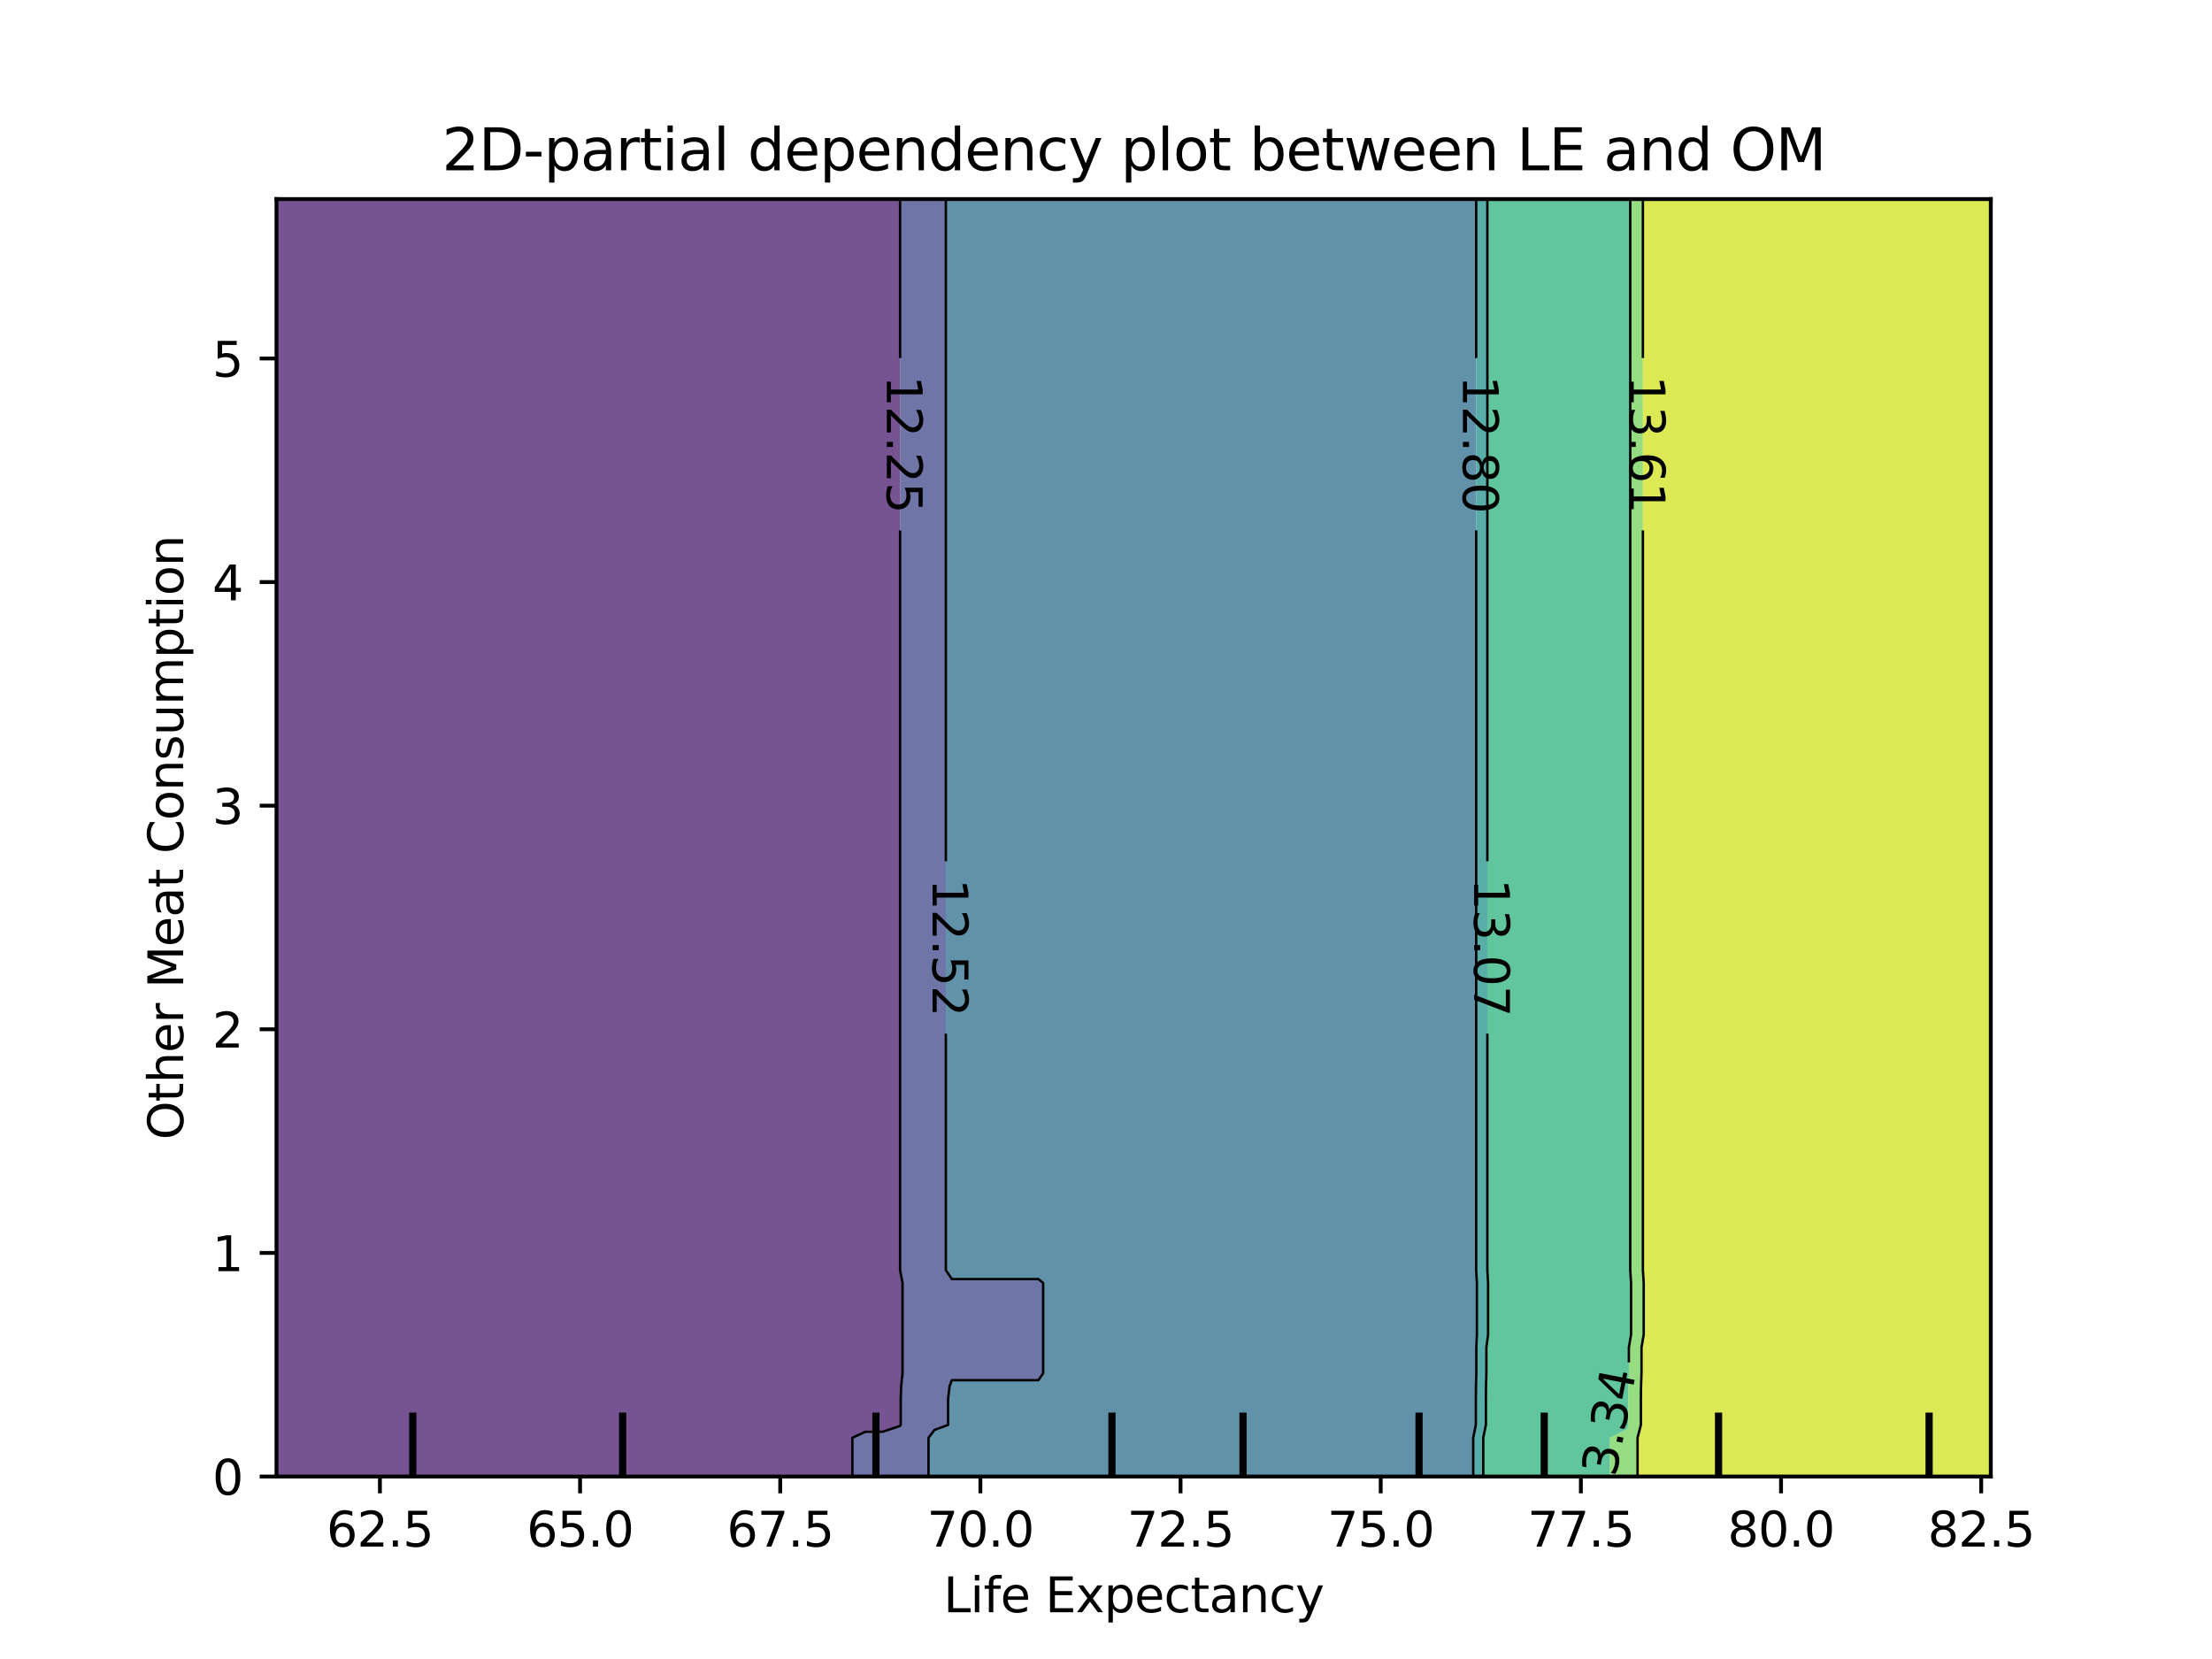 <?xml version="1.0" encoding="utf-8" standalone="no"?>
<!DOCTYPE svg PUBLIC "-//W3C//DTD SVG 1.1//EN"
  "http://www.w3.org/Graphics/SVG/1.1/DTD/svg11.dtd">
<svg xmlns:xlink="http://www.w3.org/1999/xlink" width="460.8pt" height="345.6pt" viewBox="0 0 460.8 345.6" xmlns="http://www.w3.org/2000/svg" version="1.1">
 <defs>
  <style type="text/css">*{stroke-linejoin: round; stroke-linecap: butt}</style>
 </defs>
 <g id="figure_1">
  <g id="patch_1">
   <path d="M 0 345.6 
L 460.8 345.6 
L 460.8 0 
L 0 0 
L 0 345.6 
z
" style="fill: none"/>
  </g>
  <g id="axes_1"/>
  <g id="axes_2">
   <g id="patch_2">
    <path d="M 57.6 307.584 
L 414.72 307.584 
L 414.72 41.472 
L 57.6 41.472 
L 57.6 307.584 
z
" style="fill: none"/>
   </g>
   <g id="PathCollection_1">
    <path d="M 61.207 307.584 
L 64.815 307.584 
L 68.422 307.584 
L 72.029 307.584 
L 75.636 307.584 
L 79.244 307.584 
L 82.851 307.584 
L 86.458 307.584 
L 90.065 307.584 
L 93.673 307.584 
L 97.28 307.584 
L 100.887 307.584 
L 104.495 307.584 
L 108.102 307.584 
L 111.709 307.584 
L 115.316 307.584 
L 118.924 307.584 
L 122.531 307.584 
L 126.138 307.584 
L 129.745 307.584 
L 133.353 307.584 
L 136.96 307.584 
L 140.567 307.584 
L 144.175 307.584 
L 147.782 307.584 
L 151.389 307.584 
L 154.996 307.584 
L 158.604 307.584 
L 162.211 307.584 
L 165.818 307.584 
L 169.425 307.584 
L 173.033 307.584 
L 176.64 307.584 
L 177.562 307.584 
L 177.562 304.896 
L 177.562 302.208 
L 177.562 299.52 
L 180.247 298.269 
L 183.855 298.269 
L 187.462 297.056 
L 187.636 296.832 
L 187.636 294.144 
L 187.636 291.456 
L 187.727 288.768 
L 188.016 286.08 
L 188.016 283.392 
L 188.016 280.704 
L 188.016 278.016 
L 188.016 275.328 
L 188.016 272.64 
L 188.016 269.952 
L 188.016 267.264 
L 187.503 264.576 
L 187.503 261.888 
L 187.503 259.2 
L 187.503 256.512 
L 187.503 253.824 
L 187.503 251.136 
L 187.503 248.448 
L 187.503 245.76 
L 187.503 243.072 
L 187.503 240.384 
L 187.503 237.696 
L 187.503 235.008 
L 187.503 232.32 
L 187.503 229.632 
L 187.503 226.944 
L 187.503 224.256 
L 187.503 221.568 
L 187.503 218.88 
L 187.503 216.192 
L 187.503 213.504 
L 187.503 210.816 
L 187.503 208.128 
L 187.503 205.44 
L 187.503 202.752 
L 187.503 200.064 
L 187.503 197.376 
L 187.503 194.688 
L 187.503 192 
L 187.503 189.312 
L 187.503 186.624 
L 187.503 183.936 
L 187.503 181.248 
L 187.503 178.56 
L 187.503 175.872 
L 187.503 173.184 
L 187.503 170.496 
L 187.503 167.808 
L 187.503 165.12 
L 187.503 162.432 
L 187.503 159.744 
L 187.503 157.056 
L 187.503 154.368 
L 187.503 151.68 
L 187.503 148.992 
L 187.503 146.304 
L 187.503 143.616 
L 187.503 140.928 
L 187.503 138.24 
L 187.503 135.552 
L 187.503 132.864 
L 187.503 130.176 
L 187.503 127.488 
L 187.503 124.8 
L 187.503 122.112 
L 187.503 119.424 
L 187.503 116.736 
L 187.503 114.048 
L 187.503 111.36 
L 187.503 108.672 
L 187.503 105.984 
L 187.503 103.296 
L 187.503 100.608 
L 187.503 97.92 
L 187.503 95.232 
L 187.503 92.544 
L 187.503 89.856 
L 187.503 87.168 
L 187.503 84.48 
L 187.503 81.792 
L 187.503 79.104 
L 187.503 76.416 
L 187.503 73.728 
L 187.503 71.04 
L 187.503 68.352 
L 187.503 65.664 
L 187.503 62.976 
L 187.503 60.288 
L 187.503 57.6 
L 187.503 54.912 
L 187.503 52.224 
L 187.503 49.536 
L 187.503 46.848 
L 187.503 44.16 
L 187.503 41.472 
L 187.462 41.472 
L 183.855 41.472 
L 180.247 41.472 
L 176.64 41.472 
L 173.033 41.472 
L 169.425 41.472 
L 165.818 41.472 
L 162.211 41.472 
L 158.604 41.472 
L 154.996 41.472 
L 151.389 41.472 
L 147.782 41.472 
L 144.175 41.472 
L 140.567 41.472 
L 136.96 41.472 
L 133.353 41.472 
L 129.745 41.472 
L 126.138 41.472 
L 122.531 41.472 
L 118.924 41.472 
L 115.316 41.472 
L 111.709 41.472 
L 108.102 41.472 
L 104.495 41.472 
L 100.887 41.472 
L 97.28 41.472 
L 93.673 41.472 
L 90.065 41.472 
L 86.458 41.472 
L 82.851 41.472 
L 79.244 41.472 
L 75.636 41.472 
L 72.029 41.472 
L 68.422 41.472 
L 64.815 41.472 
L 61.207 41.472 
L 57.6 41.472 
L 57.6 44.16 
L 57.6 46.848 
L 57.6 49.536 
L 57.6 52.224 
L 57.6 54.912 
L 57.6 57.6 
L 57.6 60.288 
L 57.6 62.976 
L 57.6 65.664 
L 57.6 68.352 
L 57.6 71.04 
L 57.6 73.728 
L 57.6 76.416 
L 57.6 79.104 
L 57.6 81.792 
L 57.6 84.48 
L 57.6 87.168 
L 57.6 89.856 
L 57.6 92.544 
L 57.6 95.232 
L 57.6 97.92 
L 57.6 100.608 
L 57.6 103.296 
L 57.6 105.984 
L 57.6 108.672 
L 57.6 111.36 
L 57.6 114.048 
L 57.6 116.736 
L 57.6 119.424 
L 57.6 122.112 
L 57.6 124.8 
L 57.6 127.488 
L 57.6 130.176 
L 57.6 132.864 
L 57.6 135.552 
L 57.6 138.24 
L 57.6 140.928 
L 57.6 143.616 
L 57.6 146.304 
L 57.6 148.992 
L 57.6 151.68 
L 57.6 154.368 
L 57.6 157.056 
L 57.6 159.744 
L 57.6 162.432 
L 57.6 165.12 
L 57.6 167.808 
L 57.6 170.496 
L 57.6 173.184 
L 57.6 175.872 
L 57.6 178.56 
L 57.6 181.248 
L 57.6 183.936 
L 57.6 186.624 
L 57.6 189.312 
L 57.6 192 
L 57.6 194.688 
L 57.6 197.376 
L 57.6 200.064 
L 57.6 202.752 
L 57.6 205.44 
L 57.6 208.128 
L 57.6 210.816 
L 57.6 213.504 
L 57.6 216.192 
L 57.6 218.88 
L 57.6 221.568 
L 57.6 224.256 
L 57.6 226.944 
L 57.6 229.632 
L 57.6 232.32 
L 57.6 235.008 
L 57.6 237.696 
L 57.6 240.384 
L 57.6 243.072 
L 57.6 245.76 
L 57.6 248.448 
L 57.6 251.136 
L 57.6 253.824 
L 57.6 256.512 
L 57.6 259.2 
L 57.6 261.888 
L 57.6 264.576 
L 57.6 267.264 
L 57.6 269.952 
L 57.6 272.64 
L 57.6 275.328 
L 57.6 278.016 
L 57.6 280.704 
L 57.6 283.392 
L 57.6 286.08 
L 57.6 288.768 
L 57.6 291.456 
L 57.6 294.144 
L 57.6 296.832 
L 57.6 299.52 
L 57.6 302.208 
L 57.6 304.896 
L 57.6 307.584 
z
" clip-path="url(#p610db0dbe4)" style="fill: #481b6d; fill-opacity: 0.75"/>
   </g>
   <g id="PathCollection_2">
    <path d="M 180.247 307.584 
L 183.855 307.584 
L 187.462 307.584 
L 191.069 307.584 
L 193.424 307.584 
L 193.424 304.896 
L 193.424 302.208 
L 193.424 299.52 
L 194.676 297.879 
L 197.503 296.832 
L 197.503 294.144 
L 197.503 291.456 
L 197.818 288.768 
L 198.284 287.52 
L 201.891 287.52 
L 205.498 287.52 
L 209.105 287.52 
L 212.713 287.52 
L 216.32 287.52 
L 217.311 286.08 
L 217.311 283.392 
L 217.311 280.704 
L 217.311 278.016 
L 217.311 275.328 
L 217.311 272.64 
L 217.311 269.952 
L 217.311 267.264 
L 216.32 266.454 
L 212.713 266.454 
L 209.105 266.454 
L 205.498 266.454 
L 201.891 266.454 
L 198.284 266.454 
L 197.039 264.576 
L 197.039 261.888 
L 197.039 259.2 
L 197.039 256.512 
L 197.039 253.824 
L 197.039 251.136 
L 197.039 248.448 
L 197.039 245.76 
L 197.039 243.072 
L 197.039 240.384 
L 197.039 237.696 
L 197.039 235.008 
L 197.039 232.32 
L 197.039 229.632 
L 197.039 226.944 
L 197.039 224.256 
L 197.039 221.568 
L 197.039 218.88 
L 197.039 216.192 
L 197.039 213.504 
L 197.039 210.816 
L 197.039 208.128 
L 197.039 205.44 
L 197.039 202.752 
L 197.039 200.064 
L 197.039 197.376 
L 197.039 194.688 
L 197.039 192 
L 197.039 189.312 
L 197.039 186.624 
L 197.039 183.936 
L 197.039 181.248 
L 197.039 178.56 
L 197.039 175.872 
L 197.039 173.184 
L 197.039 170.496 
L 197.039 167.808 
L 197.039 165.12 
L 197.039 162.432 
L 197.039 159.744 
L 197.039 157.056 
L 197.039 154.368 
L 197.039 151.68 
L 197.039 148.992 
L 197.039 146.304 
L 197.039 143.616 
L 197.039 140.928 
L 197.039 138.24 
L 197.039 135.552 
L 197.039 132.864 
L 197.039 130.176 
L 197.039 127.488 
L 197.039 124.8 
L 197.039 122.112 
L 197.039 119.424 
L 197.039 116.736 
L 197.039 114.048 
L 197.039 111.36 
L 197.039 108.672 
L 197.039 105.984 
L 197.039 103.296 
L 197.039 100.608 
L 197.039 97.92 
L 197.039 95.232 
L 197.039 92.544 
L 197.039 89.856 
L 197.039 87.168 
L 197.039 84.48 
L 197.039 81.792 
L 197.039 79.104 
L 197.039 76.416 
L 197.039 73.728 
L 197.039 71.04 
L 197.039 68.352 
L 197.039 65.664 
L 197.039 62.976 
L 197.039 60.288 
L 197.039 57.6 
L 197.039 54.912 
L 197.039 52.224 
L 197.039 49.536 
L 197.039 46.848 
L 197.039 44.16 
L 197.039 41.472 
L 194.676 41.472 
L 191.069 41.472 
L 187.503 41.472 
L 187.503 44.16 
L 187.503 46.848 
L 187.503 49.536 
L 187.503 52.224 
L 187.503 54.912 
L 187.503 57.6 
L 187.503 60.288 
L 187.503 62.976 
L 187.503 65.664 
L 187.503 68.352 
L 187.503 71.04 
L 187.503 73.728 
L 187.503 76.416 
L 187.503 79.104 
L 187.503 81.792 
L 187.503 84.48 
L 187.503 87.168 
L 187.503 89.856 
L 187.503 92.544 
L 187.503 95.232 
L 187.503 97.92 
L 187.503 100.608 
L 187.503 103.296 
L 187.503 105.984 
L 187.503 108.672 
L 187.503 111.36 
L 187.503 114.048 
L 187.503 116.736 
L 187.503 119.424 
L 187.503 122.112 
L 187.503 124.8 
L 187.503 127.488 
L 187.503 130.176 
L 187.503 132.864 
L 187.503 135.552 
L 187.503 138.24 
L 187.503 140.928 
L 187.503 143.616 
L 187.503 146.304 
L 187.503 148.992 
L 187.503 151.68 
L 187.503 154.368 
L 187.503 157.056 
L 187.503 159.744 
L 187.503 162.432 
L 187.503 165.12 
L 187.503 167.808 
L 187.503 170.496 
L 187.503 173.184 
L 187.503 175.872 
L 187.503 178.56 
L 187.503 181.248 
L 187.503 183.936 
L 187.503 186.624 
L 187.503 189.312 
L 187.503 192 
L 187.503 194.688 
L 187.503 197.376 
L 187.503 200.064 
L 187.503 202.752 
L 187.503 205.44 
L 187.503 208.128 
L 187.503 210.816 
L 187.503 213.504 
L 187.503 216.192 
L 187.503 218.88 
L 187.503 221.568 
L 187.503 224.256 
L 187.503 226.944 
L 187.503 229.632 
L 187.503 232.32 
L 187.503 235.008 
L 187.503 237.696 
L 187.503 240.384 
L 187.503 243.072 
L 187.503 245.76 
L 187.503 248.448 
L 187.503 251.136 
L 187.503 253.824 
L 187.503 256.512 
L 187.503 259.2 
L 187.503 261.888 
L 187.503 264.576 
L 188.016 267.264 
L 188.016 269.952 
L 188.016 272.64 
L 188.016 275.328 
L 188.016 278.016 
L 188.016 280.704 
L 188.016 283.392 
L 188.016 286.08 
L 187.727 288.768 
L 187.636 291.456 
L 187.636 294.144 
L 187.636 296.832 
L 187.462 297.056 
L 183.855 298.269 
L 180.247 298.269 
L 177.562 299.52 
L 177.562 302.208 
L 177.562 304.896 
L 177.562 307.584 
z
" clip-path="url(#p610db0dbe4)" style="fill: #3f4788; fill-opacity: 0.75"/>
   </g>
   <g id="PathCollection_3">
    <path d="M 194.676 307.584 
L 198.284 307.584 
L 201.891 307.584 
L 205.498 307.584 
L 209.105 307.584 
L 212.713 307.584 
L 216.32 307.584 
L 219.927 307.584 
L 223.535 307.584 
L 227.142 307.584 
L 230.749 307.584 
L 234.356 307.584 
L 237.964 307.584 
L 241.571 307.584 
L 245.178 307.584 
L 248.785 307.584 
L 252.393 307.584 
L 256 307.584 
L 259.607 307.584 
L 263.215 307.584 
L 266.822 307.584 
L 270.429 307.584 
L 274.036 307.584 
L 277.644 307.584 
L 281.251 307.584 
L 284.858 307.584 
L 288.465 307.584 
L 292.073 307.584 
L 295.68 307.584 
L 299.287 307.584 
L 302.895 307.584 
L 306.502 307.584 
L 306.896 307.584 
L 306.896 304.896 
L 306.896 302.208 
L 306.896 299.52 
L 307.448 296.832 
L 307.448 294.144 
L 307.448 291.456 
L 307.472 288.768 
L 307.548 286.08 
L 307.548 283.392 
L 307.548 280.704 
L 307.666 278.016 
L 307.666 275.328 
L 307.666 272.64 
L 307.666 269.952 
L 307.666 267.264 
L 307.516 264.576 
L 307.516 261.888 
L 307.516 259.2 
L 307.516 256.512 
L 307.516 253.824 
L 307.516 251.136 
L 307.516 248.448 
L 307.516 245.76 
L 307.516 243.072 
L 307.516 240.384 
L 307.516 237.696 
L 307.516 235.008 
L 307.516 232.32 
L 307.516 229.632 
L 307.516 226.944 
L 307.516 224.256 
L 307.516 221.568 
L 307.516 218.88 
L 307.516 216.192 
L 307.516 213.504 
L 307.516 210.816 
L 307.516 208.128 
L 307.516 205.44 
L 307.516 202.752 
L 307.516 200.064 
L 307.516 197.376 
L 307.516 194.688 
L 307.516 192 
L 307.516 189.312 
L 307.516 186.624 
L 307.516 183.936 
L 307.516 181.248 
L 307.516 178.56 
L 307.516 175.872 
L 307.516 173.184 
L 307.516 170.496 
L 307.516 167.808 
L 307.516 165.12 
L 307.516 162.432 
L 307.516 159.744 
L 307.516 157.056 
L 307.516 154.368 
L 307.516 151.68 
L 307.516 148.992 
L 307.516 146.304 
L 307.516 143.616 
L 307.516 140.928 
L 307.516 138.24 
L 307.516 135.552 
L 307.516 132.864 
L 307.516 130.176 
L 307.516 127.488 
L 307.516 124.8 
L 307.516 122.112 
L 307.516 119.424 
L 307.516 116.736 
L 307.516 114.048 
L 307.516 111.36 
L 307.516 108.672 
L 307.516 105.984 
L 307.516 103.296 
L 307.516 100.608 
L 307.516 97.92 
L 307.516 95.232 
L 307.516 92.544 
L 307.516 89.856 
L 307.516 87.168 
L 307.516 84.48 
L 307.516 81.792 
L 307.516 79.104 
L 307.516 76.416 
L 307.516 73.728 
L 307.516 71.04 
L 307.516 68.352 
L 307.516 65.664 
L 307.516 62.976 
L 307.516 60.288 
L 307.516 57.6 
L 307.516 54.912 
L 307.516 52.224 
L 307.516 49.536 
L 307.516 46.848 
L 307.516 44.16 
L 307.516 41.472 
L 306.502 41.472 
L 302.895 41.472 
L 299.287 41.472 
L 295.68 41.472 
L 292.073 41.472 
L 288.465 41.472 
L 284.858 41.472 
L 281.251 41.472 
L 277.644 41.472 
L 274.036 41.472 
L 270.429 41.472 
L 266.822 41.472 
L 263.215 41.472 
L 259.607 41.472 
L 256 41.472 
L 252.393 41.472 
L 248.785 41.472 
L 245.178 41.472 
L 241.571 41.472 
L 237.964 41.472 
L 234.356 41.472 
L 230.749 41.472 
L 227.142 41.472 
L 223.535 41.472 
L 219.927 41.472 
L 216.32 41.472 
L 212.713 41.472 
L 209.105 41.472 
L 205.498 41.472 
L 201.891 41.472 
L 198.284 41.472 
L 197.039 41.472 
L 197.039 44.16 
L 197.039 46.848 
L 197.039 49.536 
L 197.039 52.224 
L 197.039 54.912 
L 197.039 57.6 
L 197.039 60.288 
L 197.039 62.976 
L 197.039 65.664 
L 197.039 68.352 
L 197.039 71.04 
L 197.039 73.728 
L 197.039 76.416 
L 197.039 79.104 
L 197.039 81.792 
L 197.039 84.48 
L 197.039 87.168 
L 197.039 89.856 
L 197.039 92.544 
L 197.039 95.232 
L 197.039 97.92 
L 197.039 100.608 
L 197.039 103.296 
L 197.039 105.984 
L 197.039 108.672 
L 197.039 111.36 
L 197.039 114.048 
L 197.039 116.736 
L 197.039 119.424 
L 197.039 122.112 
L 197.039 124.8 
L 197.039 127.488 
L 197.039 130.176 
L 197.039 132.864 
L 197.039 135.552 
L 197.039 138.24 
L 197.039 140.928 
L 197.039 143.616 
L 197.039 146.304 
L 197.039 148.992 
L 197.039 151.68 
L 197.039 154.368 
L 197.039 157.056 
L 197.039 159.744 
L 197.039 162.432 
L 197.039 165.12 
L 197.039 167.808 
L 197.039 170.496 
L 197.039 173.184 
L 197.039 175.872 
L 197.039 178.56 
L 197.039 181.248 
L 197.039 183.936 
L 197.039 186.624 
L 197.039 189.312 
L 197.039 192 
L 197.039 194.688 
L 197.039 197.376 
L 197.039 200.064 
L 197.039 202.752 
L 197.039 205.44 
L 197.039 208.128 
L 197.039 210.816 
L 197.039 213.504 
L 197.039 216.192 
L 197.039 218.88 
L 197.039 221.568 
L 197.039 224.256 
L 197.039 226.944 
L 197.039 229.632 
L 197.039 232.32 
L 197.039 235.008 
L 197.039 237.696 
L 197.039 240.384 
L 197.039 243.072 
L 197.039 245.76 
L 197.039 248.448 
L 197.039 251.136 
L 197.039 253.824 
L 197.039 256.512 
L 197.039 259.2 
L 197.039 261.888 
L 197.039 264.576 
L 198.284 266.454 
L 201.891 266.454 
L 205.498 266.454 
L 209.105 266.454 
L 212.713 266.454 
L 216.32 266.454 
L 217.311 267.264 
L 217.311 269.952 
L 217.311 272.64 
L 217.311 275.328 
L 217.311 278.016 
L 217.311 280.704 
L 217.311 283.392 
L 217.311 286.08 
L 216.32 287.52 
L 212.713 287.52 
L 209.105 287.52 
L 205.498 287.52 
L 201.891 287.52 
L 198.284 287.52 
L 197.818 288.768 
L 197.503 291.456 
L 197.503 294.144 
L 197.503 296.832 
L 194.676 297.879 
L 193.424 299.52 
L 193.424 302.208 
L 193.424 304.896 
L 193.424 307.584 
z
" clip-path="url(#p610db0dbe4)" style="fill: #2e6e8e; fill-opacity: 0.75"/>
   </g>
   <g id="PathCollection_4">
    <path d="M 308.988 304.896 
L 308.988 302.208 
L 308.988 299.52 
L 309.54 296.832 
L 309.54 294.144 
L 309.54 291.456 
L 309.564 288.768 
L 309.641 286.08 
L 309.641 283.392 
L 309.641 280.704 
L 309.995 278.016 
L 309.995 275.328 
L 309.995 272.64 
L 309.995 269.952 
L 309.995 267.264 
L 309.844 264.576 
L 309.844 261.888 
L 309.844 259.2 
L 309.844 256.512 
L 309.844 253.824 
L 309.844 251.136 
L 309.844 248.448 
L 309.844 245.76 
L 309.844 243.072 
L 309.844 240.384 
L 309.844 237.696 
L 309.844 235.008 
L 309.844 232.32 
L 309.844 229.632 
L 309.844 226.944 
L 309.844 224.256 
L 309.844 221.568 
L 309.844 218.88 
L 309.844 216.192 
L 309.844 213.504 
L 309.844 210.816 
L 309.844 208.128 
L 309.844 205.44 
L 309.844 202.752 
L 309.844 200.064 
L 309.844 197.376 
L 309.844 194.688 
L 309.844 192 
L 309.844 189.312 
L 309.844 186.624 
L 309.844 183.936 
L 309.844 181.248 
L 309.844 178.56 
L 309.844 175.872 
L 309.844 173.184 
L 309.844 170.496 
L 309.844 167.808 
L 309.844 165.12 
L 309.844 162.432 
L 309.844 159.744 
L 309.844 157.056 
L 309.844 154.368 
L 309.844 151.68 
L 309.844 148.992 
L 309.844 146.304 
L 309.844 143.616 
L 309.844 140.928 
L 309.844 138.24 
L 309.844 135.552 
L 309.844 132.864 
L 309.844 130.176 
L 309.844 127.488 
L 309.844 124.8 
L 309.844 122.112 
L 309.844 119.424 
L 309.844 116.736 
L 309.844 114.048 
L 309.844 111.36 
L 309.844 108.672 
L 309.844 105.984 
L 309.844 103.296 
L 309.844 100.608 
L 309.844 97.92 
L 309.844 95.232 
L 309.844 92.544 
L 309.844 89.856 
L 309.844 87.168 
L 309.844 84.48 
L 309.844 81.792 
L 309.844 79.104 
L 309.844 76.416 
L 309.844 73.728 
L 309.844 71.04 
L 309.844 68.352 
L 309.844 65.664 
L 309.844 62.976 
L 309.844 60.288 
L 309.844 57.6 
L 309.844 54.912 
L 309.844 52.224 
L 309.844 49.536 
L 309.844 46.848 
L 309.844 44.16 
L 309.844 41.472 
L 307.516 41.472 
L 307.516 44.16 
L 307.516 46.848 
L 307.516 49.536 
L 307.516 52.224 
L 307.516 54.912 
L 307.516 57.6 
L 307.516 60.288 
L 307.516 62.976 
L 307.516 65.664 
L 307.516 68.352 
L 307.516 71.04 
L 307.516 73.728 
L 307.516 76.416 
L 307.516 79.104 
L 307.516 81.792 
L 307.516 84.48 
L 307.516 87.168 
L 307.516 89.856 
L 307.516 92.544 
L 307.516 95.232 
L 307.516 97.92 
L 307.516 100.608 
L 307.516 103.296 
L 307.516 105.984 
L 307.516 108.672 
L 307.516 111.36 
L 307.516 114.048 
L 307.516 116.736 
L 307.516 119.424 
L 307.516 122.112 
L 307.516 124.8 
L 307.516 127.488 
L 307.516 130.176 
L 307.516 132.864 
L 307.516 135.552 
L 307.516 138.24 
L 307.516 140.928 
L 307.516 143.616 
L 307.516 146.304 
L 307.516 148.992 
L 307.516 151.68 
L 307.516 154.368 
L 307.516 157.056 
L 307.516 159.744 
L 307.516 162.432 
L 307.516 165.12 
L 307.516 167.808 
L 307.516 170.496 
L 307.516 173.184 
L 307.516 175.872 
L 307.516 178.56 
L 307.516 181.248 
L 307.516 183.936 
L 307.516 186.624 
L 307.516 189.312 
L 307.516 192 
L 307.516 194.688 
L 307.516 197.376 
L 307.516 200.064 
L 307.516 202.752 
L 307.516 205.44 
L 307.516 208.128 
L 307.516 210.816 
L 307.516 213.504 
L 307.516 216.192 
L 307.516 218.88 
L 307.516 221.568 
L 307.516 224.256 
L 307.516 226.944 
L 307.516 229.632 
L 307.516 232.32 
L 307.516 235.008 
L 307.516 237.696 
L 307.516 240.384 
L 307.516 243.072 
L 307.516 245.76 
L 307.516 248.448 
L 307.516 251.136 
L 307.516 253.824 
L 307.516 256.512 
L 307.516 259.2 
L 307.516 261.888 
L 307.516 264.576 
L 307.666 267.264 
L 307.666 269.952 
L 307.666 272.64 
L 307.666 275.328 
L 307.666 278.016 
L 307.548 280.704 
L 307.548 283.392 
L 307.548 286.08 
L 307.472 288.768 
L 307.448 291.456 
L 307.448 294.144 
L 307.448 296.832 
L 306.896 299.52 
L 306.896 302.208 
L 306.896 304.896 
L 306.896 307.584 
L 308.988 307.584 
z
" clip-path="url(#p610db0dbe4)" style="fill: #21918c; fill-opacity: 0.75"/>
   </g>
   <g id="PathCollection_5">
    <path d="M 310.109 307.584 
L 313.716 307.584 
L 317.324 307.584 
L 320.931 307.584 
L 324.538 307.584 
L 328.145 307.584 
L 331.753 307.584 
L 335.36 307.584 
L 335.375 307.584 
L 335.375 304.896 
L 335.375 302.208 
L 335.375 299.52 
L 338.967 297.72 
L 339.197 296.832 
L 339.197 294.144 
L 339.197 291.456 
L 339.227 288.768 
L 339.323 286.08 
L 339.323 283.392 
L 339.323 280.704 
L 339.783 278.016 
L 339.783 275.328 
L 339.783 272.64 
L 339.783 269.952 
L 339.783 267.264 
L 339.612 264.576 
L 339.612 261.888 
L 339.612 259.2 
L 339.612 256.512 
L 339.612 253.824 
L 339.612 251.136 
L 339.612 248.448 
L 339.612 245.76 
L 339.612 243.072 
L 339.612 240.384 
L 339.612 237.696 
L 339.612 235.008 
L 339.612 232.32 
L 339.612 229.632 
L 339.612 226.944 
L 339.612 224.256 
L 339.612 221.568 
L 339.612 218.88 
L 339.612 216.192 
L 339.612 213.504 
L 339.612 210.816 
L 339.612 208.128 
L 339.612 205.44 
L 339.612 202.752 
L 339.612 200.064 
L 339.612 197.376 
L 339.612 194.688 
L 339.612 192 
L 339.612 189.312 
L 339.612 186.624 
L 339.612 183.936 
L 339.612 181.248 
L 339.612 178.56 
L 339.612 175.872 
L 339.612 173.184 
L 339.612 170.496 
L 339.612 167.808 
L 339.612 165.12 
L 339.612 162.432 
L 339.612 159.744 
L 339.612 157.056 
L 339.612 154.368 
L 339.612 151.68 
L 339.612 148.992 
L 339.612 146.304 
L 339.612 143.616 
L 339.612 140.928 
L 339.612 138.24 
L 339.612 135.552 
L 339.612 132.864 
L 339.612 130.176 
L 339.612 127.488 
L 339.612 124.8 
L 339.612 122.112 
L 339.612 119.424 
L 339.612 116.736 
L 339.612 114.048 
L 339.612 111.36 
L 339.612 108.672 
L 339.612 105.984 
L 339.612 103.296 
L 339.612 100.608 
L 339.612 97.92 
L 339.612 95.232 
L 339.612 92.544 
L 339.612 89.856 
L 339.612 87.168 
L 339.612 84.48 
L 339.612 81.792 
L 339.612 79.104 
L 339.612 76.416 
L 339.612 73.728 
L 339.612 71.04 
L 339.612 68.352 
L 339.612 65.664 
L 339.612 62.976 
L 339.612 60.288 
L 339.612 57.6 
L 339.612 54.912 
L 339.612 52.224 
L 339.612 49.536 
L 339.612 46.848 
L 339.612 44.16 
L 339.612 41.472 
L 338.967 41.472 
L 335.36 41.472 
L 331.753 41.472 
L 328.145 41.472 
L 324.538 41.472 
L 320.931 41.472 
L 317.324 41.472 
L 313.716 41.472 
L 310.109 41.472 
L 309.844 41.472 
L 309.844 44.16 
L 309.844 46.848 
L 309.844 49.536 
L 309.844 52.224 
L 309.844 54.912 
L 309.844 57.6 
L 309.844 60.288 
L 309.844 62.976 
L 309.844 65.664 
L 309.844 68.352 
L 309.844 71.04 
L 309.844 73.728 
L 309.844 76.416 
L 309.844 79.104 
L 309.844 81.792 
L 309.844 84.48 
L 309.844 87.168 
L 309.844 89.856 
L 309.844 92.544 
L 309.844 95.232 
L 309.844 97.92 
L 309.844 100.608 
L 309.844 103.296 
L 309.844 105.984 
L 309.844 108.672 
L 309.844 111.36 
L 309.844 114.048 
L 309.844 116.736 
L 309.844 119.424 
L 309.844 122.112 
L 309.844 124.8 
L 309.844 127.488 
L 309.844 130.176 
L 309.844 132.864 
L 309.844 135.552 
L 309.844 138.24 
L 309.844 140.928 
L 309.844 143.616 
L 309.844 146.304 
L 309.844 148.992 
L 309.844 151.68 
L 309.844 154.368 
L 309.844 157.056 
L 309.844 159.744 
L 309.844 162.432 
L 309.844 165.12 
L 309.844 167.808 
L 309.844 170.496 
L 309.844 173.184 
L 309.844 175.872 
L 309.844 178.56 
L 309.844 181.248 
L 309.844 183.936 
L 309.844 186.624 
L 309.844 189.312 
L 309.844 192 
L 309.844 194.688 
L 309.844 197.376 
L 309.844 200.064 
L 309.844 202.752 
L 309.844 205.44 
L 309.844 208.128 
L 309.844 210.816 
L 309.844 213.504 
L 309.844 216.192 
L 309.844 218.88 
L 309.844 221.568 
L 309.844 224.256 
L 309.844 226.944 
L 309.844 229.632 
L 309.844 232.32 
L 309.844 235.008 
L 309.844 237.696 
L 309.844 240.384 
L 309.844 243.072 
L 309.844 245.76 
L 309.844 248.448 
L 309.844 251.136 
L 309.844 253.824 
L 309.844 256.512 
L 309.844 259.2 
L 309.844 261.888 
L 309.844 264.576 
L 309.995 267.264 
L 309.995 269.952 
L 309.995 272.64 
L 309.995 275.328 
L 309.995 278.016 
L 309.641 280.704 
L 309.641 283.392 
L 309.641 286.08 
L 309.564 288.768 
L 309.54 291.456 
L 309.54 294.144 
L 309.54 296.832 
L 308.988 299.52 
L 308.988 302.208 
L 308.988 304.896 
L 308.988 307.584 
z
" clip-path="url(#p610db0dbe4)" style="fill: #2db27d; fill-opacity: 0.75"/>
   </g>
   <g id="PathCollection_6">
    <path d="M 338.967 307.584 
L 341.134 307.584 
L 341.134 304.896 
L 341.134 302.208 
L 341.134 299.52 
L 341.829 296.832 
L 341.829 294.144 
L 341.829 291.456 
L 341.859 288.768 
L 341.955 286.08 
L 341.955 283.392 
L 341.955 280.704 
L 342.415 278.016 
L 342.415 275.328 
L 342.415 272.64 
L 342.415 269.952 
L 342.415 267.264 
L 342.244 264.576 
L 342.244 261.888 
L 342.244 259.2 
L 342.244 256.512 
L 342.244 253.824 
L 342.244 251.136 
L 342.244 248.448 
L 342.244 245.76 
L 342.244 243.072 
L 342.244 240.384 
L 342.244 237.696 
L 342.244 235.008 
L 342.244 232.32 
L 342.244 229.632 
L 342.244 226.944 
L 342.244 224.256 
L 342.244 221.568 
L 342.244 218.88 
L 342.244 216.192 
L 342.244 213.504 
L 342.244 210.816 
L 342.244 208.128 
L 342.244 205.44 
L 342.244 202.752 
L 342.244 200.064 
L 342.244 197.376 
L 342.244 194.688 
L 342.244 192 
L 342.244 189.312 
L 342.244 186.624 
L 342.244 183.936 
L 342.244 181.248 
L 342.244 178.56 
L 342.244 175.872 
L 342.244 173.184 
L 342.244 170.496 
L 342.244 167.808 
L 342.244 165.12 
L 342.244 162.432 
L 342.244 159.744 
L 342.244 157.056 
L 342.244 154.368 
L 342.244 151.68 
L 342.244 148.992 
L 342.244 146.304 
L 342.244 143.616 
L 342.244 140.928 
L 342.244 138.24 
L 342.244 135.552 
L 342.244 132.864 
L 342.244 130.176 
L 342.244 127.488 
L 342.244 124.8 
L 342.244 122.112 
L 342.244 119.424 
L 342.244 116.736 
L 342.244 114.048 
L 342.244 111.36 
L 342.244 108.672 
L 342.244 105.984 
L 342.244 103.296 
L 342.244 100.608 
L 342.244 97.92 
L 342.244 95.232 
L 342.244 92.544 
L 342.244 89.856 
L 342.244 87.168 
L 342.244 84.48 
L 342.244 81.792 
L 342.244 79.104 
L 342.244 76.416 
L 342.244 73.728 
L 342.244 71.04 
L 342.244 68.352 
L 342.244 65.664 
L 342.244 62.976 
L 342.244 60.288 
L 342.244 57.6 
L 342.244 54.912 
L 342.244 52.224 
L 342.244 49.536 
L 342.244 46.848 
L 342.244 44.16 
L 342.244 41.472 
L 339.612 41.472 
L 339.612 44.16 
L 339.612 46.848 
L 339.612 49.536 
L 339.612 52.224 
L 339.612 54.912 
L 339.612 57.6 
L 339.612 60.288 
L 339.612 62.976 
L 339.612 65.664 
L 339.612 68.352 
L 339.612 71.04 
L 339.612 73.728 
L 339.612 76.416 
L 339.612 79.104 
L 339.612 81.792 
L 339.612 84.48 
L 339.612 87.168 
L 339.612 89.856 
L 339.612 92.544 
L 339.612 95.232 
L 339.612 97.92 
L 339.612 100.608 
L 339.612 103.296 
L 339.612 105.984 
L 339.612 108.672 
L 339.612 111.36 
L 339.612 114.048 
L 339.612 116.736 
L 339.612 119.424 
L 339.612 122.112 
L 339.612 124.8 
L 339.612 127.488 
L 339.612 130.176 
L 339.612 132.864 
L 339.612 135.552 
L 339.612 138.24 
L 339.612 140.928 
L 339.612 143.616 
L 339.612 146.304 
L 339.612 148.992 
L 339.612 151.68 
L 339.612 154.368 
L 339.612 157.056 
L 339.612 159.744 
L 339.612 162.432 
L 339.612 165.12 
L 339.612 167.808 
L 339.612 170.496 
L 339.612 173.184 
L 339.612 175.872 
L 339.612 178.56 
L 339.612 181.248 
L 339.612 183.936 
L 339.612 186.624 
L 339.612 189.312 
L 339.612 192 
L 339.612 194.688 
L 339.612 197.376 
L 339.612 200.064 
L 339.612 202.752 
L 339.612 205.44 
L 339.612 208.128 
L 339.612 210.816 
L 339.612 213.504 
L 339.612 216.192 
L 339.612 218.88 
L 339.612 221.568 
L 339.612 224.256 
L 339.612 226.944 
L 339.612 229.632 
L 339.612 232.32 
L 339.612 235.008 
L 339.612 237.696 
L 339.612 240.384 
L 339.612 243.072 
L 339.612 245.76 
L 339.612 248.448 
L 339.612 251.136 
L 339.612 253.824 
L 339.612 256.512 
L 339.612 259.2 
L 339.612 261.888 
L 339.612 264.576 
L 339.783 267.264 
L 339.783 269.952 
L 339.783 272.64 
L 339.783 275.328 
L 339.783 278.016 
L 339.323 280.704 
L 339.323 283.392 
L 339.323 286.08 
L 339.227 288.768 
L 339.197 291.456 
L 339.197 294.144 
L 339.197 296.832 
L 338.967 297.72 
L 335.375 299.52 
L 335.375 302.208 
L 335.375 304.896 
L 335.375 307.584 
z
" clip-path="url(#p610db0dbe4)" style="fill: #73d056; fill-opacity: 0.75"/>
   </g>
   <g id="PathCollection_7">
    <path d="M 342.575 307.584 
L 346.182 307.584 
L 349.789 307.584 
L 353.396 307.584 
L 357.004 307.584 
L 360.611 307.584 
L 364.218 307.584 
L 367.825 307.584 
L 371.433 307.584 
L 375.04 307.584 
L 378.647 307.584 
L 382.255 307.584 
L 385.862 307.584 
L 389.469 307.584 
L 393.076 307.584 
L 396.684 307.584 
L 400.291 307.584 
L 403.898 307.584 
L 407.505 307.584 
L 411.113 307.584 
L 414.72 307.584 
L 414.72 304.896 
L 414.72 302.208 
L 414.72 299.52 
L 414.72 296.832 
L 414.72 294.144 
L 414.72 291.456 
L 414.72 288.768 
L 414.72 286.08 
L 414.72 283.392 
L 414.72 280.704 
L 414.72 278.016 
L 414.72 275.328 
L 414.72 272.64 
L 414.72 269.952 
L 414.72 267.264 
L 414.72 264.576 
L 414.72 261.888 
L 414.72 259.2 
L 414.72 256.512 
L 414.72 253.824 
L 414.72 251.136 
L 414.72 248.448 
L 414.72 245.76 
L 414.72 243.072 
L 414.72 240.384 
L 414.72 237.696 
L 414.72 235.008 
L 414.72 232.32 
L 414.72 229.632 
L 414.72 226.944 
L 414.72 224.256 
L 414.72 221.568 
L 414.72 218.88 
L 414.72 216.192 
L 414.72 213.504 
L 414.72 210.816 
L 414.72 208.128 
L 414.72 205.44 
L 414.72 202.752 
L 414.72 200.064 
L 414.72 197.376 
L 414.72 194.688 
L 414.72 192 
L 414.72 189.312 
L 414.72 186.624 
L 414.72 183.936 
L 414.72 181.248 
L 414.72 178.56 
L 414.72 175.872 
L 414.72 173.184 
L 414.72 170.496 
L 414.72 167.808 
L 414.72 165.12 
L 414.72 162.432 
L 414.72 159.744 
L 414.72 157.056 
L 414.72 154.368 
L 414.72 151.68 
L 414.72 148.992 
L 414.72 146.304 
L 414.72 143.616 
L 414.72 140.928 
L 414.72 138.24 
L 414.72 135.552 
L 414.72 132.864 
L 414.72 130.176 
L 414.72 127.488 
L 414.72 124.8 
L 414.72 122.112 
L 414.72 119.424 
L 414.72 116.736 
L 414.72 114.048 
L 414.72 111.36 
L 414.72 108.672 
L 414.72 105.984 
L 414.72 103.296 
L 414.72 100.608 
L 414.72 97.92 
L 414.72 95.232 
L 414.72 92.544 
L 414.72 89.856 
L 414.72 87.168 
L 414.72 84.48 
L 414.72 81.792 
L 414.72 79.104 
L 414.72 76.416 
L 414.72 73.728 
L 414.72 71.04 
L 414.72 68.352 
L 414.72 65.664 
L 414.72 62.976 
L 414.72 60.288 
L 414.72 57.6 
L 414.72 54.912 
L 414.72 52.224 
L 414.72 49.536 
L 414.72 46.848 
L 414.72 44.16 
L 414.72 41.472 
L 411.113 41.472 
L 407.505 41.472 
L 403.898 41.472 
L 400.291 41.472 
L 396.684 41.472 
L 393.076 41.472 
L 389.469 41.472 
L 385.862 41.472 
L 382.255 41.472 
L 378.647 41.472 
L 375.04 41.472 
L 371.433 41.472 
L 367.825 41.472 
L 364.218 41.472 
L 360.611 41.472 
L 357.004 41.472 
L 353.396 41.472 
L 349.789 41.472 
L 346.182 41.472 
L 342.575 41.472 
L 342.244 41.472 
L 342.244 44.16 
L 342.244 46.848 
L 342.244 49.536 
L 342.244 52.224 
L 342.244 54.912 
L 342.244 57.6 
L 342.244 60.288 
L 342.244 62.976 
L 342.244 65.664 
L 342.244 68.352 
L 342.244 71.04 
L 342.244 73.728 
L 342.244 76.416 
L 342.244 79.104 
L 342.244 81.792 
L 342.244 84.48 
L 342.244 87.168 
L 342.244 89.856 
L 342.244 92.544 
L 342.244 95.232 
L 342.244 97.92 
L 342.244 100.608 
L 342.244 103.296 
L 342.244 105.984 
L 342.244 108.672 
L 342.244 111.36 
L 342.244 114.048 
L 342.244 116.736 
L 342.244 119.424 
L 342.244 122.112 
L 342.244 124.8 
L 342.244 127.488 
L 342.244 130.176 
L 342.244 132.864 
L 342.244 135.552 
L 342.244 138.24 
L 342.244 140.928 
L 342.244 143.616 
L 342.244 146.304 
L 342.244 148.992 
L 342.244 151.68 
L 342.244 154.368 
L 342.244 157.056 
L 342.244 159.744 
L 342.244 162.432 
L 342.244 165.12 
L 342.244 167.808 
L 342.244 170.496 
L 342.244 173.184 
L 342.244 175.872 
L 342.244 178.56 
L 342.244 181.248 
L 342.244 183.936 
L 342.244 186.624 
L 342.244 189.312 
L 342.244 192 
L 342.244 194.688 
L 342.244 197.376 
L 342.244 200.064 
L 342.244 202.752 
L 342.244 205.44 
L 342.244 208.128 
L 342.244 210.816 
L 342.244 213.504 
L 342.244 216.192 
L 342.244 218.88 
L 342.244 221.568 
L 342.244 224.256 
L 342.244 226.944 
L 342.244 229.632 
L 342.244 232.32 
L 342.244 235.008 
L 342.244 237.696 
L 342.244 240.384 
L 342.244 243.072 
L 342.244 245.76 
L 342.244 248.448 
L 342.244 251.136 
L 342.244 253.824 
L 342.244 256.512 
L 342.244 259.2 
L 342.244 261.888 
L 342.244 264.576 
L 342.415 267.264 
L 342.415 269.952 
L 342.415 272.64 
L 342.415 275.328 
L 342.415 278.016 
L 341.955 280.704 
L 341.955 283.392 
L 341.955 286.08 
L 341.859 288.768 
L 341.829 291.456 
L 341.829 294.144 
L 341.829 296.832 
L 341.134 299.52 
L 341.134 302.208 
L 341.134 304.896 
L 341.134 307.584 
z
" clip-path="url(#p610db0dbe4)" style="fill: #d0e11c; fill-opacity: 0.75"/>
   </g>
   <g id="matplotlib.axis_1">
    <g id="xtick_1">
     <g id="line2d_1">
      <defs>
       <path id="mebaa1bfbda" d="M 0 0 
L 0 3.5 
" style="stroke: #000000; stroke-width: 0.8"/>
      </defs>
      <g>
       <use xlink:href="#mebaa1bfbda" x="79.142" y="307.584" style="stroke: #000000; stroke-width: 0.8"/>
      </g>
     </g>
     <g id="text_1">
      <!-- 62.5 -->
      <g transform="translate(68.01 322.182) scale(0.1 -0.1)">
       <defs>
        <path id="DejaVuSans-36" d="M 2113 2584 
Q 1688 2584 1439 2293 
Q 1191 2003 1191 1497 
Q 1191 994 1439 701 
Q 1688 409 2113 409 
Q 2538 409 2786 701 
Q 3034 994 3034 1497 
Q 3034 2003 2786 2293 
Q 2538 2584 2113 2584 
z
M 3366 4563 
L 3366 3988 
Q 3128 4100 2886 4159 
Q 2644 4219 2406 4219 
Q 1781 4219 1451 3797 
Q 1122 3375 1075 2522 
Q 1259 2794 1537 2939 
Q 1816 3084 2150 3084 
Q 2853 3084 3261 2657 
Q 3669 2231 3669 1497 
Q 3669 778 3244 343 
Q 2819 -91 2113 -91 
Q 1303 -91 875 529 
Q 447 1150 447 2328 
Q 447 3434 972 4092 
Q 1497 4750 2381 4750 
Q 2619 4750 2861 4703 
Q 3103 4656 3366 4563 
z
" transform="scale(0.016)"/>
        <path id="DejaVuSans-32" d="M 1228 531 
L 3431 531 
L 3431 0 
L 469 0 
L 469 531 
Q 828 903 1448 1529 
Q 2069 2156 2228 2338 
Q 2531 2678 2651 2914 
Q 2772 3150 2772 3378 
Q 2772 3750 2511 3984 
Q 2250 4219 1831 4219 
Q 1534 4219 1204 4116 
Q 875 4013 500 3803 
L 500 4441 
Q 881 4594 1212 4672 
Q 1544 4750 1819 4750 
Q 2544 4750 2975 4387 
Q 3406 4025 3406 3419 
Q 3406 3131 3298 2873 
Q 3191 2616 2906 2266 
Q 2828 2175 2409 1742 
Q 1991 1309 1228 531 
z
" transform="scale(0.016)"/>
        <path id="DejaVuSans-2e" d="M 684 794 
L 1344 794 
L 1344 0 
L 684 0 
L 684 794 
z
" transform="scale(0.016)"/>
        <path id="DejaVuSans-35" d="M 691 4666 
L 3169 4666 
L 3169 4134 
L 1269 4134 
L 1269 2991 
Q 1406 3038 1543 3061 
Q 1681 3084 1819 3084 
Q 2600 3084 3056 2656 
Q 3513 2228 3513 1497 
Q 3513 744 3044 326 
Q 2575 -91 1722 -91 
Q 1428 -91 1123 -41 
Q 819 9 494 109 
L 494 744 
Q 775 591 1075 516 
Q 1375 441 1709 441 
Q 2250 441 2565 725 
Q 2881 1009 2881 1497 
Q 2881 1984 2565 2268 
Q 2250 2553 1709 2553 
Q 1456 2553 1204 2497 
Q 953 2441 691 2322 
L 691 4666 
z
" transform="scale(0.016)"/>
       </defs>
       <use xlink:href="#DejaVuSans-36"/>
       <use xlink:href="#DejaVuSans-32" x="63.623"/>
       <use xlink:href="#DejaVuSans-2e" x="127.246"/>
       <use xlink:href="#DejaVuSans-35" x="159.033"/>
      </g>
     </g>
    </g>
    <g id="xtick_2">
     <g id="line2d_2">
      <g>
       <use xlink:href="#mebaa1bfbda" x="120.839" y="307.584" style="stroke: #000000; stroke-width: 0.8"/>
      </g>
     </g>
     <g id="text_2">
      <!-- 65.0 -->
      <g transform="translate(109.707 322.182) scale(0.1 -0.1)">
       <defs>
        <path id="DejaVuSans-30" d="M 2034 4250 
Q 1547 4250 1301 3770 
Q 1056 3291 1056 2328 
Q 1056 1369 1301 889 
Q 1547 409 2034 409 
Q 2525 409 2770 889 
Q 3016 1369 3016 2328 
Q 3016 3291 2770 3770 
Q 2525 4250 2034 4250 
z
M 2034 4750 
Q 2819 4750 3233 4129 
Q 3647 3509 3647 2328 
Q 3647 1150 3233 529 
Q 2819 -91 2034 -91 
Q 1250 -91 836 529 
Q 422 1150 422 2328 
Q 422 3509 836 4129 
Q 1250 4750 2034 4750 
z
" transform="scale(0.016)"/>
       </defs>
       <use xlink:href="#DejaVuSans-36"/>
       <use xlink:href="#DejaVuSans-35" x="63.623"/>
       <use xlink:href="#DejaVuSans-2e" x="127.246"/>
       <use xlink:href="#DejaVuSans-30" x="159.033"/>
      </g>
     </g>
    </g>
    <g id="xtick_3">
     <g id="line2d_3">
      <g>
       <use xlink:href="#mebaa1bfbda" x="162.536" y="307.584" style="stroke: #000000; stroke-width: 0.8"/>
      </g>
     </g>
     <g id="text_3">
      <!-- 67.5 -->
      <g transform="translate(151.404 322.182) scale(0.1 -0.1)">
       <defs>
        <path id="DejaVuSans-37" d="M 525 4666 
L 3525 4666 
L 3525 4397 
L 1831 0 
L 1172 0 
L 2766 4134 
L 525 4134 
L 525 4666 
z
" transform="scale(0.016)"/>
       </defs>
       <use xlink:href="#DejaVuSans-36"/>
       <use xlink:href="#DejaVuSans-37" x="63.623"/>
       <use xlink:href="#DejaVuSans-2e" x="127.246"/>
       <use xlink:href="#DejaVuSans-35" x="159.033"/>
      </g>
     </g>
    </g>
    <g id="xtick_4">
     <g id="line2d_4">
      <g>
       <use xlink:href="#mebaa1bfbda" x="204.233" y="307.584" style="stroke: #000000; stroke-width: 0.8"/>
      </g>
     </g>
     <g id="text_4">
      <!-- 70.0 -->
      <g transform="translate(193.101 322.182) scale(0.1 -0.1)">
       <use xlink:href="#DejaVuSans-37"/>
       <use xlink:href="#DejaVuSans-30" x="63.623"/>
       <use xlink:href="#DejaVuSans-2e" x="127.246"/>
       <use xlink:href="#DejaVuSans-30" x="159.033"/>
      </g>
     </g>
    </g>
    <g id="xtick_5">
     <g id="line2d_5">
      <g>
       <use xlink:href="#mebaa1bfbda" x="245.93" y="307.584" style="stroke: #000000; stroke-width: 0.8"/>
      </g>
     </g>
     <g id="text_5">
      <!-- 72.5 -->
      <g transform="translate(234.798 322.182) scale(0.1 -0.1)">
       <use xlink:href="#DejaVuSans-37"/>
       <use xlink:href="#DejaVuSans-32" x="63.623"/>
       <use xlink:href="#DejaVuSans-2e" x="127.246"/>
       <use xlink:href="#DejaVuSans-35" x="159.033"/>
      </g>
     </g>
    </g>
    <g id="xtick_6">
     <g id="line2d_6">
      <g>
       <use xlink:href="#mebaa1bfbda" x="287.627" y="307.584" style="stroke: #000000; stroke-width: 0.8"/>
      </g>
     </g>
     <g id="text_6">
      <!-- 75.0 -->
      <g transform="translate(276.495 322.182) scale(0.1 -0.1)">
       <use xlink:href="#DejaVuSans-37"/>
       <use xlink:href="#DejaVuSans-35" x="63.623"/>
       <use xlink:href="#DejaVuSans-2e" x="127.246"/>
       <use xlink:href="#DejaVuSans-30" x="159.033"/>
      </g>
     </g>
    </g>
    <g id="xtick_7">
     <g id="line2d_7">
      <g>
       <use xlink:href="#mebaa1bfbda" x="329.324" y="307.584" style="stroke: #000000; stroke-width: 0.8"/>
      </g>
     </g>
     <g id="text_7">
      <!-- 77.5 -->
      <g transform="translate(318.192 322.182) scale(0.1 -0.1)">
       <use xlink:href="#DejaVuSans-37"/>
       <use xlink:href="#DejaVuSans-37" x="63.623"/>
       <use xlink:href="#DejaVuSans-2e" x="127.246"/>
       <use xlink:href="#DejaVuSans-35" x="159.033"/>
      </g>
     </g>
    </g>
    <g id="xtick_8">
     <g id="line2d_8">
      <g>
       <use xlink:href="#mebaa1bfbda" x="371.022" y="307.584" style="stroke: #000000; stroke-width: 0.8"/>
      </g>
     </g>
     <g id="text_8">
      <!-- 80.0 -->
      <g transform="translate(359.889 322.182) scale(0.1 -0.1)">
       <defs>
        <path id="DejaVuSans-38" d="M 2034 2216 
Q 1584 2216 1326 1975 
Q 1069 1734 1069 1313 
Q 1069 891 1326 650 
Q 1584 409 2034 409 
Q 2484 409 2743 651 
Q 3003 894 3003 1313 
Q 3003 1734 2745 1975 
Q 2488 2216 2034 2216 
z
M 1403 2484 
Q 997 2584 770 2862 
Q 544 3141 544 3541 
Q 544 4100 942 4425 
Q 1341 4750 2034 4750 
Q 2731 4750 3128 4425 
Q 3525 4100 3525 3541 
Q 3525 3141 3298 2862 
Q 3072 2584 2669 2484 
Q 3125 2378 3379 2068 
Q 3634 1759 3634 1313 
Q 3634 634 3220 271 
Q 2806 -91 2034 -91 
Q 1263 -91 848 271 
Q 434 634 434 1313 
Q 434 1759 690 2068 
Q 947 2378 1403 2484 
z
M 1172 3481 
Q 1172 3119 1398 2916 
Q 1625 2713 2034 2713 
Q 2441 2713 2670 2916 
Q 2900 3119 2900 3481 
Q 2900 3844 2670 4047 
Q 2441 4250 2034 4250 
Q 1625 4250 1398 4047 
Q 1172 3844 1172 3481 
z
" transform="scale(0.016)"/>
       </defs>
       <use xlink:href="#DejaVuSans-38"/>
       <use xlink:href="#DejaVuSans-30" x="63.623"/>
       <use xlink:href="#DejaVuSans-2e" x="127.246"/>
       <use xlink:href="#DejaVuSans-30" x="159.033"/>
      </g>
     </g>
    </g>
    <g id="xtick_9">
     <g id="line2d_9">
      <g>
       <use xlink:href="#mebaa1bfbda" x="412.719" y="307.584" style="stroke: #000000; stroke-width: 0.8"/>
      </g>
     </g>
     <g id="text_9">
      <!-- 82.5 -->
      <g transform="translate(401.586 322.182) scale(0.1 -0.1)">
       <use xlink:href="#DejaVuSans-38"/>
       <use xlink:href="#DejaVuSans-32" x="63.623"/>
       <use xlink:href="#DejaVuSans-2e" x="127.246"/>
       <use xlink:href="#DejaVuSans-35" x="159.033"/>
      </g>
     </g>
    </g>
    <g id="text_10">
     <!-- Life Expectancy -->
     <g transform="translate(196.539 335.861) scale(0.1 -0.1)">
      <defs>
       <path id="DejaVuSans-4c" d="M 628 4666 
L 1259 4666 
L 1259 531 
L 3531 531 
L 3531 0 
L 628 0 
L 628 4666 
z
" transform="scale(0.016)"/>
       <path id="DejaVuSans-69" d="M 603 3500 
L 1178 3500 
L 1178 0 
L 603 0 
L 603 3500 
z
M 603 4863 
L 1178 4863 
L 1178 4134 
L 603 4134 
L 603 4863 
z
" transform="scale(0.016)"/>
       <path id="DejaVuSans-66" d="M 2375 4863 
L 2375 4384 
L 1825 4384 
Q 1516 4384 1395 4259 
Q 1275 4134 1275 3809 
L 1275 3500 
L 2222 3500 
L 2222 3053 
L 1275 3053 
L 1275 0 
L 697 0 
L 697 3053 
L 147 3053 
L 147 3500 
L 697 3500 
L 697 3744 
Q 697 4328 969 4595 
Q 1241 4863 1831 4863 
L 2375 4863 
z
" transform="scale(0.016)"/>
       <path id="DejaVuSans-65" d="M 3597 1894 
L 3597 1613 
L 953 1613 
Q 991 1019 1311 708 
Q 1631 397 2203 397 
Q 2534 397 2845 478 
Q 3156 559 3463 722 
L 3463 178 
Q 3153 47 2828 -22 
Q 2503 -91 2169 -91 
Q 1331 -91 842 396 
Q 353 884 353 1716 
Q 353 2575 817 3079 
Q 1281 3584 2069 3584 
Q 2775 3584 3186 3129 
Q 3597 2675 3597 1894 
z
M 3022 2063 
Q 3016 2534 2758 2815 
Q 2500 3097 2075 3097 
Q 1594 3097 1305 2825 
Q 1016 2553 972 2059 
L 3022 2063 
z
" transform="scale(0.016)"/>
       <path id="DejaVuSans-20" transform="scale(0.016)"/>
       <path id="DejaVuSans-45" d="M 628 4666 
L 3578 4666 
L 3578 4134 
L 1259 4134 
L 1259 2753 
L 3481 2753 
L 3481 2222 
L 1259 2222 
L 1259 531 
L 3634 531 
L 3634 0 
L 628 0 
L 628 4666 
z
" transform="scale(0.016)"/>
       <path id="DejaVuSans-78" d="M 3513 3500 
L 2247 1797 
L 3578 0 
L 2900 0 
L 1881 1375 
L 863 0 
L 184 0 
L 1544 1831 
L 300 3500 
L 978 3500 
L 1906 2253 
L 2834 3500 
L 3513 3500 
z
" transform="scale(0.016)"/>
       <path id="DejaVuSans-70" d="M 1159 525 
L 1159 -1331 
L 581 -1331 
L 581 3500 
L 1159 3500 
L 1159 2969 
Q 1341 3281 1617 3432 
Q 1894 3584 2278 3584 
Q 2916 3584 3314 3078 
Q 3713 2572 3713 1747 
Q 3713 922 3314 415 
Q 2916 -91 2278 -91 
Q 1894 -91 1617 61 
Q 1341 213 1159 525 
z
M 3116 1747 
Q 3116 2381 2855 2742 
Q 2594 3103 2138 3103 
Q 1681 3103 1420 2742 
Q 1159 2381 1159 1747 
Q 1159 1113 1420 752 
Q 1681 391 2138 391 
Q 2594 391 2855 752 
Q 3116 1113 3116 1747 
z
" transform="scale(0.016)"/>
       <path id="DejaVuSans-63" d="M 3122 3366 
L 3122 2828 
Q 2878 2963 2633 3030 
Q 2388 3097 2138 3097 
Q 1578 3097 1268 2742 
Q 959 2388 959 1747 
Q 959 1106 1268 751 
Q 1578 397 2138 397 
Q 2388 397 2633 464 
Q 2878 531 3122 666 
L 3122 134 
Q 2881 22 2623 -34 
Q 2366 -91 2075 -91 
Q 1284 -91 818 406 
Q 353 903 353 1747 
Q 353 2603 823 3093 
Q 1294 3584 2113 3584 
Q 2378 3584 2631 3529 
Q 2884 3475 3122 3366 
z
" transform="scale(0.016)"/>
       <path id="DejaVuSans-74" d="M 1172 4494 
L 1172 3500 
L 2356 3500 
L 2356 3053 
L 1172 3053 
L 1172 1153 
Q 1172 725 1289 603 
Q 1406 481 1766 481 
L 2356 481 
L 2356 0 
L 1766 0 
Q 1100 0 847 248 
Q 594 497 594 1153 
L 594 3053 
L 172 3053 
L 172 3500 
L 594 3500 
L 594 4494 
L 1172 4494 
z
" transform="scale(0.016)"/>
       <path id="DejaVuSans-61" d="M 2194 1759 
Q 1497 1759 1228 1600 
Q 959 1441 959 1056 
Q 959 750 1161 570 
Q 1363 391 1709 391 
Q 2188 391 2477 730 
Q 2766 1069 2766 1631 
L 2766 1759 
L 2194 1759 
z
M 3341 1997 
L 3341 0 
L 2766 0 
L 2766 531 
Q 2569 213 2275 61 
Q 1981 -91 1556 -91 
Q 1019 -91 701 211 
Q 384 513 384 1019 
Q 384 1609 779 1909 
Q 1175 2209 1959 2209 
L 2766 2209 
L 2766 2266 
Q 2766 2663 2505 2880 
Q 2244 3097 1772 3097 
Q 1472 3097 1187 3025 
Q 903 2953 641 2809 
L 641 3341 
Q 956 3463 1253 3523 
Q 1550 3584 1831 3584 
Q 2591 3584 2966 3190 
Q 3341 2797 3341 1997 
z
" transform="scale(0.016)"/>
       <path id="DejaVuSans-6e" d="M 3513 2113 
L 3513 0 
L 2938 0 
L 2938 2094 
Q 2938 2591 2744 2837 
Q 2550 3084 2163 3084 
Q 1697 3084 1428 2787 
Q 1159 2491 1159 1978 
L 1159 0 
L 581 0 
L 581 3500 
L 1159 3500 
L 1159 2956 
Q 1366 3272 1645 3428 
Q 1925 3584 2291 3584 
Q 2894 3584 3203 3211 
Q 3513 2838 3513 2113 
z
" transform="scale(0.016)"/>
       <path id="DejaVuSans-79" d="M 2059 -325 
Q 1816 -950 1584 -1140 
Q 1353 -1331 966 -1331 
L 506 -1331 
L 506 -850 
L 844 -850 
Q 1081 -850 1212 -737 
Q 1344 -625 1503 -206 
L 1606 56 
L 191 3500 
L 800 3500 
L 1894 763 
L 2988 3500 
L 3597 3500 
L 2059 -325 
z
" transform="scale(0.016)"/>
      </defs>
      <use xlink:href="#DejaVuSans-4c"/>
      <use xlink:href="#DejaVuSans-69" x="55.713"/>
      <use xlink:href="#DejaVuSans-66" x="83.496"/>
      <use xlink:href="#DejaVuSans-65" x="118.701"/>
      <use xlink:href="#DejaVuSans-20" x="180.225"/>
      <use xlink:href="#DejaVuSans-45" x="212.012"/>
      <use xlink:href="#DejaVuSans-78" x="275.195"/>
      <use xlink:href="#DejaVuSans-70" x="334.375"/>
      <use xlink:href="#DejaVuSans-65" x="397.852"/>
      <use xlink:href="#DejaVuSans-63" x="459.375"/>
      <use xlink:href="#DejaVuSans-74" x="514.355"/>
      <use xlink:href="#DejaVuSans-61" x="553.564"/>
      <use xlink:href="#DejaVuSans-6e" x="614.844"/>
      <use xlink:href="#DejaVuSans-63" x="678.223"/>
      <use xlink:href="#DejaVuSans-79" x="733.203"/>
     </g>
    </g>
   </g>
   <g id="matplotlib.axis_2">
    <g id="ytick_1">
     <g id="line2d_10">
      <defs>
       <path id="mde2f972910" d="M 0 0 
L -3.5 0 
" style="stroke: #000000; stroke-width: 0.8"/>
      </defs>
      <g>
       <use xlink:href="#mde2f972910" x="57.6" y="307.584" style="stroke: #000000; stroke-width: 0.8"/>
      </g>
     </g>
     <g id="text_11">
      <!-- 0 -->
      <g transform="translate(44.237 311.383) scale(0.1 -0.1)">
       <use xlink:href="#DejaVuSans-30"/>
      </g>
     </g>
    </g>
    <g id="ytick_2">
     <g id="line2d_11">
      <g>
       <use xlink:href="#mde2f972910" x="57.6" y="261.003" style="stroke: #000000; stroke-width: 0.8"/>
      </g>
     </g>
     <g id="text_12">
      <!-- 1 -->
      <g transform="translate(44.237 264.802) scale(0.1 -0.1)">
       <defs>
        <path id="DejaVuSans-31" d="M 794 531 
L 1825 531 
L 1825 4091 
L 703 3866 
L 703 4441 
L 1819 4666 
L 2450 4666 
L 2450 531 
L 3481 531 
L 3481 0 
L 794 0 
L 794 531 
z
" transform="scale(0.016)"/>
       </defs>
       <use xlink:href="#DejaVuSans-31"/>
      </g>
     </g>
    </g>
    <g id="ytick_3">
     <g id="line2d_12">
      <g>
       <use xlink:href="#mde2f972910" x="57.6" y="214.421" style="stroke: #000000; stroke-width: 0.8"/>
      </g>
     </g>
     <g id="text_13">
      <!-- 2 -->
      <g transform="translate(44.237 218.22) scale(0.1 -0.1)">
       <use xlink:href="#DejaVuSans-32"/>
      </g>
     </g>
    </g>
    <g id="ytick_4">
     <g id="line2d_13">
      <g>
       <use xlink:href="#mde2f972910" x="57.6" y="167.84" style="stroke: #000000; stroke-width: 0.8"/>
      </g>
     </g>
     <g id="text_14">
      <!-- 3 -->
      <g transform="translate(44.237 171.639) scale(0.1 -0.1)">
       <defs>
        <path id="DejaVuSans-33" d="M 2597 2516 
Q 3050 2419 3304 2112 
Q 3559 1806 3559 1356 
Q 3559 666 3084 287 
Q 2609 -91 1734 -91 
Q 1441 -91 1130 -33 
Q 819 25 488 141 
L 488 750 
Q 750 597 1062 519 
Q 1375 441 1716 441 
Q 2309 441 2620 675 
Q 2931 909 2931 1356 
Q 2931 1769 2642 2001 
Q 2353 2234 1838 2234 
L 1294 2234 
L 1294 2753 
L 1863 2753 
Q 2328 2753 2575 2939 
Q 2822 3125 2822 3475 
Q 2822 3834 2567 4026 
Q 2313 4219 1838 4219 
Q 1578 4219 1281 4162 
Q 984 4106 628 3988 
L 628 4550 
Q 988 4650 1302 4700 
Q 1616 4750 1894 4750 
Q 2613 4750 3031 4423 
Q 3450 4097 3450 3541 
Q 3450 3153 3228 2886 
Q 3006 2619 2597 2516 
z
" transform="scale(0.016)"/>
       </defs>
       <use xlink:href="#DejaVuSans-33"/>
      </g>
     </g>
    </g>
    <g id="ytick_5">
     <g id="line2d_14">
      <g>
       <use xlink:href="#mde2f972910" x="57.6" y="121.258" style="stroke: #000000; stroke-width: 0.8"/>
      </g>
     </g>
     <g id="text_15">
      <!-- 4 -->
      <g transform="translate(44.237 125.057) scale(0.1 -0.1)">
       <defs>
        <path id="DejaVuSans-34" d="M 2419 4116 
L 825 1625 
L 2419 1625 
L 2419 4116 
z
M 2253 4666 
L 3047 4666 
L 3047 1625 
L 3713 1625 
L 3713 1100 
L 3047 1100 
L 3047 0 
L 2419 0 
L 2419 1100 
L 313 1100 
L 313 1709 
L 2253 4666 
z
" transform="scale(0.016)"/>
       </defs>
       <use xlink:href="#DejaVuSans-34"/>
      </g>
     </g>
    </g>
    <g id="ytick_6">
     <g id="line2d_15">
      <g>
       <use xlink:href="#mde2f972910" x="57.6" y="74.677" style="stroke: #000000; stroke-width: 0.8"/>
      </g>
     </g>
     <g id="text_16">
      <!-- 5 -->
      <g transform="translate(44.237 78.476) scale(0.1 -0.1)">
       <use xlink:href="#DejaVuSans-35"/>
      </g>
     </g>
    </g>
    <g id="text_17">
     <!-- Other Meat Consumption -->
     <g transform="translate(38.158 237.433) rotate(-90) scale(0.1 -0.1)">
      <defs>
       <path id="DejaVuSans-4f" d="M 2522 4238 
Q 1834 4238 1429 3725 
Q 1025 3213 1025 2328 
Q 1025 1447 1429 934 
Q 1834 422 2522 422 
Q 3209 422 3611 934 
Q 4013 1447 4013 2328 
Q 4013 3213 3611 3725 
Q 3209 4238 2522 4238 
z
M 2522 4750 
Q 3503 4750 4090 4092 
Q 4678 3434 4678 2328 
Q 4678 1225 4090 567 
Q 3503 -91 2522 -91 
Q 1538 -91 948 565 
Q 359 1222 359 2328 
Q 359 3434 948 4092 
Q 1538 4750 2522 4750 
z
" transform="scale(0.016)"/>
       <path id="DejaVuSans-68" d="M 3513 2113 
L 3513 0 
L 2938 0 
L 2938 2094 
Q 2938 2591 2744 2837 
Q 2550 3084 2163 3084 
Q 1697 3084 1428 2787 
Q 1159 2491 1159 1978 
L 1159 0 
L 581 0 
L 581 4863 
L 1159 4863 
L 1159 2956 
Q 1366 3272 1645 3428 
Q 1925 3584 2291 3584 
Q 2894 3584 3203 3211 
Q 3513 2838 3513 2113 
z
" transform="scale(0.016)"/>
       <path id="DejaVuSans-72" d="M 2631 2963 
Q 2534 3019 2420 3045 
Q 2306 3072 2169 3072 
Q 1681 3072 1420 2755 
Q 1159 2438 1159 1844 
L 1159 0 
L 581 0 
L 581 3500 
L 1159 3500 
L 1159 2956 
Q 1341 3275 1631 3429 
Q 1922 3584 2338 3584 
Q 2397 3584 2469 3576 
Q 2541 3569 2628 3553 
L 2631 2963 
z
" transform="scale(0.016)"/>
       <path id="DejaVuSans-4d" d="M 628 4666 
L 1569 4666 
L 2759 1491 
L 3956 4666 
L 4897 4666 
L 4897 0 
L 4281 0 
L 4281 4097 
L 3078 897 
L 2444 897 
L 1241 4097 
L 1241 0 
L 628 0 
L 628 4666 
z
" transform="scale(0.016)"/>
       <path id="DejaVuSans-43" d="M 4122 4306 
L 4122 3641 
Q 3803 3938 3442 4084 
Q 3081 4231 2675 4231 
Q 1875 4231 1450 3742 
Q 1025 3253 1025 2328 
Q 1025 1406 1450 917 
Q 1875 428 2675 428 
Q 3081 428 3442 575 
Q 3803 722 4122 1019 
L 4122 359 
Q 3791 134 3420 21 
Q 3050 -91 2638 -91 
Q 1578 -91 968 557 
Q 359 1206 359 2328 
Q 359 3453 968 4101 
Q 1578 4750 2638 4750 
Q 3056 4750 3426 4639 
Q 3797 4528 4122 4306 
z
" transform="scale(0.016)"/>
       <path id="DejaVuSans-6f" d="M 1959 3097 
Q 1497 3097 1228 2736 
Q 959 2375 959 1747 
Q 959 1119 1226 758 
Q 1494 397 1959 397 
Q 2419 397 2687 759 
Q 2956 1122 2956 1747 
Q 2956 2369 2687 2733 
Q 2419 3097 1959 3097 
z
M 1959 3584 
Q 2709 3584 3137 3096 
Q 3566 2609 3566 1747 
Q 3566 888 3137 398 
Q 2709 -91 1959 -91 
Q 1206 -91 779 398 
Q 353 888 353 1747 
Q 353 2609 779 3096 
Q 1206 3584 1959 3584 
z
" transform="scale(0.016)"/>
       <path id="DejaVuSans-73" d="M 2834 3397 
L 2834 2853 
Q 2591 2978 2328 3040 
Q 2066 3103 1784 3103 
Q 1356 3103 1142 2972 
Q 928 2841 928 2578 
Q 928 2378 1081 2264 
Q 1234 2150 1697 2047 
L 1894 2003 
Q 2506 1872 2764 1633 
Q 3022 1394 3022 966 
Q 3022 478 2636 193 
Q 2250 -91 1575 -91 
Q 1294 -91 989 -36 
Q 684 19 347 128 
L 347 722 
Q 666 556 975 473 
Q 1284 391 1588 391 
Q 1994 391 2212 530 
Q 2431 669 2431 922 
Q 2431 1156 2273 1281 
Q 2116 1406 1581 1522 
L 1381 1569 
Q 847 1681 609 1914 
Q 372 2147 372 2553 
Q 372 3047 722 3315 
Q 1072 3584 1716 3584 
Q 2034 3584 2315 3537 
Q 2597 3491 2834 3397 
z
" transform="scale(0.016)"/>
       <path id="DejaVuSans-75" d="M 544 1381 
L 544 3500 
L 1119 3500 
L 1119 1403 
Q 1119 906 1312 657 
Q 1506 409 1894 409 
Q 2359 409 2629 706 
Q 2900 1003 2900 1516 
L 2900 3500 
L 3475 3500 
L 3475 0 
L 2900 0 
L 2900 538 
Q 2691 219 2414 64 
Q 2138 -91 1772 -91 
Q 1169 -91 856 284 
Q 544 659 544 1381 
z
M 1991 3584 
L 1991 3584 
z
" transform="scale(0.016)"/>
       <path id="DejaVuSans-6d" d="M 3328 2828 
Q 3544 3216 3844 3400 
Q 4144 3584 4550 3584 
Q 5097 3584 5394 3201 
Q 5691 2819 5691 2113 
L 5691 0 
L 5113 0 
L 5113 2094 
Q 5113 2597 4934 2840 
Q 4756 3084 4391 3084 
Q 3944 3084 3684 2787 
Q 3425 2491 3425 1978 
L 3425 0 
L 2847 0 
L 2847 2094 
Q 2847 2600 2669 2842 
Q 2491 3084 2119 3084 
Q 1678 3084 1418 2786 
Q 1159 2488 1159 1978 
L 1159 0 
L 581 0 
L 581 3500 
L 1159 3500 
L 1159 2956 
Q 1356 3278 1631 3431 
Q 1906 3584 2284 3584 
Q 2666 3584 2933 3390 
Q 3200 3197 3328 2828 
z
" transform="scale(0.016)"/>
      </defs>
      <use xlink:href="#DejaVuSans-4f"/>
      <use xlink:href="#DejaVuSans-74" x="78.711"/>
      <use xlink:href="#DejaVuSans-68" x="117.92"/>
      <use xlink:href="#DejaVuSans-65" x="181.299"/>
      <use xlink:href="#DejaVuSans-72" x="242.822"/>
      <use xlink:href="#DejaVuSans-20" x="283.936"/>
      <use xlink:href="#DejaVuSans-4d" x="315.723"/>
      <use xlink:href="#DejaVuSans-65" x="402.002"/>
      <use xlink:href="#DejaVuSans-61" x="463.525"/>
      <use xlink:href="#DejaVuSans-74" x="524.805"/>
      <use xlink:href="#DejaVuSans-20" x="564.014"/>
      <use xlink:href="#DejaVuSans-43" x="595.801"/>
      <use xlink:href="#DejaVuSans-6f" x="665.625"/>
      <use xlink:href="#DejaVuSans-6e" x="726.807"/>
      <use xlink:href="#DejaVuSans-73" x="790.186"/>
      <use xlink:href="#DejaVuSans-75" x="842.285"/>
      <use xlink:href="#DejaVuSans-6d" x="905.664"/>
      <use xlink:href="#DejaVuSans-70" x="1003.076"/>
      <use xlink:href="#DejaVuSans-74" x="1066.553"/>
      <use xlink:href="#DejaVuSans-69" x="1105.762"/>
      <use xlink:href="#DejaVuSans-6f" x="1133.545"/>
      <use xlink:href="#DejaVuSans-6e" x="1194.727"/>
     </g>
    </g>
   </g>
   <g id="PathCollection_8"/>
   <g id="PathCollection_9">
    <path d="M 187.503 41.472 
L 187.503 44.16 
L 187.503 46.848 
L 187.503 49.536 
L 187.503 52.224 
L 187.503 54.912 
L 187.503 57.6 
L 187.503 60.288 
L 187.503 62.976 
L 187.503 65.664 
L 187.503 68.352 
L 187.503 71.04 
L 187.503 73.728 
L 187.503 74.589 
" clip-path="url(#p610db0dbe4)" style="fill: none; stroke: #000000; stroke-width: 0.5"/>
    <path d="M 187.503 110.499 
L 187.503 111.36 
L 187.503 114.048 
L 187.503 116.736 
L 187.503 119.424 
L 187.503 122.112 
L 187.503 124.8 
L 187.503 127.488 
L 187.503 130.176 
L 187.503 132.864 
L 187.503 135.552 
L 187.503 138.24 
L 187.503 140.928 
L 187.503 143.616 
L 187.503 146.304 
L 187.503 148.992 
L 187.503 151.68 
L 187.503 154.368 
L 187.503 157.056 
L 187.503 159.744 
L 187.503 162.432 
L 187.503 165.12 
L 187.503 167.808 
L 187.503 170.496 
L 187.503 173.184 
L 187.503 175.872 
L 187.503 178.56 
L 187.503 181.248 
L 187.503 183.936 
L 187.503 186.624 
L 187.503 189.312 
L 187.503 192 
L 187.503 194.688 
L 187.503 197.376 
L 187.503 200.064 
L 187.503 202.752 
L 187.503 205.44 
L 187.503 208.128 
L 187.503 210.816 
L 187.503 213.504 
L 187.503 216.192 
L 187.503 218.88 
L 187.503 221.568 
L 187.503 224.256 
L 187.503 226.944 
L 187.503 229.632 
L 187.503 232.32 
L 187.503 235.008 
L 187.503 237.696 
L 187.503 240.384 
L 187.503 243.072 
L 187.503 245.76 
L 187.503 248.448 
L 187.503 251.136 
L 187.503 253.824 
L 187.503 256.512 
L 187.503 259.2 
L 187.503 261.888 
L 187.503 264.576 
L 188.016 267.264 
L 188.016 269.952 
L 188.016 272.64 
L 188.016 275.328 
L 188.016 278.016 
L 188.016 280.704 
L 188.016 283.392 
L 188.016 286.08 
L 187.727 288.768 
L 187.636 291.456 
L 187.636 294.144 
L 187.636 296.832 
L 187.462 297.056 
L 183.855 298.269 
L 180.247 298.269 
L 177.562 299.52 
L 177.562 302.208 
L 177.562 304.896 
L 177.562 307.584 
" clip-path="url(#p610db0dbe4)" style="fill: none; stroke: #000000; stroke-width: 0.5"/>
   </g>
   <g id="PathCollection_10">
    <path d="M 197.039 41.472 
L 197.039 44.16 
L 197.039 46.848 
L 197.039 49.536 
L 197.039 52.224 
L 197.039 54.912 
L 197.039 57.6 
L 197.039 60.288 
L 197.039 62.976 
L 197.039 65.664 
L 197.039 68.352 
L 197.039 71.04 
L 197.039 73.728 
L 197.039 76.416 
L 197.039 79.104 
L 197.039 81.792 
L 197.039 84.48 
L 197.039 87.168 
L 197.039 89.856 
L 197.039 92.544 
L 197.039 95.232 
L 197.039 97.92 
L 197.039 100.608 
L 197.039 103.296 
L 197.039 105.984 
L 197.039 108.672 
L 197.039 111.36 
L 197.039 114.048 
L 197.039 116.736 
L 197.039 119.424 
L 197.039 122.112 
L 197.039 124.8 
L 197.039 127.488 
L 197.039 130.176 
L 197.039 132.864 
L 197.039 135.552 
L 197.039 138.24 
L 197.039 140.928 
L 197.039 143.616 
L 197.039 146.304 
L 197.039 148.992 
L 197.039 151.68 
L 197.039 154.368 
L 197.039 157.056 
L 197.039 159.744 
L 197.039 162.432 
L 197.039 165.12 
L 197.039 167.808 
L 197.039 170.496 
L 197.039 173.184 
L 197.039 175.872 
L 197.039 178.56 
L 197.039 179.421 
" clip-path="url(#p610db0dbe4)" style="fill: none; stroke: #000000; stroke-width: 0.5"/>
    <path d="M 197.039 215.331 
L 197.039 216.192 
L 197.039 218.88 
L 197.039 221.568 
L 197.039 224.256 
L 197.039 226.944 
L 197.039 229.632 
L 197.039 232.32 
L 197.039 235.008 
L 197.039 237.696 
L 197.039 240.384 
L 197.039 243.072 
L 197.039 245.76 
L 197.039 248.448 
L 197.039 251.136 
L 197.039 253.824 
L 197.039 256.512 
L 197.039 259.2 
L 197.039 261.888 
L 197.039 264.576 
L 198.284 266.454 
L 201.891 266.454 
L 205.498 266.454 
L 209.105 266.454 
L 212.713 266.454 
L 216.32 266.454 
L 217.311 267.264 
L 217.311 269.952 
L 217.311 272.64 
L 217.311 275.328 
L 217.311 278.016 
L 217.311 280.704 
L 217.311 283.392 
L 217.311 286.08 
L 216.32 287.52 
L 212.713 287.52 
L 209.105 287.52 
L 205.498 287.52 
L 201.891 287.52 
L 198.284 287.52 
L 197.818 288.768 
L 197.503 291.456 
L 197.503 294.144 
L 197.503 296.832 
L 194.676 297.879 
L 193.424 299.52 
L 193.424 302.208 
L 193.424 304.896 
L 193.424 307.584 
" clip-path="url(#p610db0dbe4)" style="fill: none; stroke: #000000; stroke-width: 0.5"/>
   </g>
   <g id="PathCollection_11">
    <path d="M 307.516 41.472 
L 307.516 44.16 
L 307.516 46.848 
L 307.516 49.536 
L 307.516 52.224 
L 307.516 54.912 
L 307.516 57.6 
L 307.516 60.288 
L 307.516 62.976 
L 307.516 65.664 
L 307.516 68.352 
L 307.516 71.04 
L 307.516 73.728 
L 307.516 74.589 
" clip-path="url(#p610db0dbe4)" style="fill: none; stroke: #000000; stroke-width: 0.5"/>
    <path d="M 307.516 110.499 
L 307.516 111.36 
L 307.516 114.048 
L 307.516 116.736 
L 307.516 119.424 
L 307.516 122.112 
L 307.516 124.8 
L 307.516 127.488 
L 307.516 130.176 
L 307.516 132.864 
L 307.516 135.552 
L 307.516 138.24 
L 307.516 140.928 
L 307.516 143.616 
L 307.516 146.304 
L 307.516 148.992 
L 307.516 151.68 
L 307.516 154.368 
L 307.516 157.056 
L 307.516 159.744 
L 307.516 162.432 
L 307.516 165.12 
L 307.516 167.808 
L 307.516 170.496 
L 307.516 173.184 
L 307.516 175.872 
L 307.516 178.56 
L 307.516 181.248 
L 307.516 183.936 
L 307.516 186.624 
L 307.516 189.312 
L 307.516 192 
L 307.516 194.688 
L 307.516 197.376 
L 307.516 200.064 
L 307.516 202.752 
L 307.516 205.44 
L 307.516 208.128 
L 307.516 210.816 
L 307.516 213.504 
L 307.516 216.192 
L 307.516 218.88 
L 307.516 221.568 
L 307.516 224.256 
L 307.516 226.944 
L 307.516 229.632 
L 307.516 232.32 
L 307.516 235.008 
L 307.516 237.696 
L 307.516 240.384 
L 307.516 243.072 
L 307.516 245.76 
L 307.516 248.448 
L 307.516 251.136 
L 307.516 253.824 
L 307.516 256.512 
L 307.516 259.2 
L 307.516 261.888 
L 307.516 264.576 
L 307.666 267.264 
L 307.666 269.952 
L 307.666 272.64 
L 307.666 275.328 
L 307.666 278.016 
L 307.548 280.704 
L 307.548 283.392 
L 307.548 286.08 
L 307.472 288.768 
L 307.448 291.456 
L 307.448 294.144 
L 307.448 296.832 
L 306.896 299.52 
L 306.896 302.208 
L 306.896 304.896 
L 306.896 307.584 
" clip-path="url(#p610db0dbe4)" style="fill: none; stroke: #000000; stroke-width: 0.5"/>
   </g>
   <g id="PathCollection_12">
    <path d="M 309.844 41.472 
L 309.844 44.16 
L 309.844 46.848 
L 309.844 49.536 
L 309.844 52.224 
L 309.844 54.912 
L 309.844 57.6 
L 309.844 60.288 
L 309.844 62.976 
L 309.844 65.664 
L 309.844 68.352 
L 309.844 71.04 
L 309.844 73.728 
L 309.844 76.416 
L 309.844 79.104 
L 309.844 81.792 
L 309.844 84.48 
L 309.844 87.168 
L 309.844 89.856 
L 309.844 92.544 
L 309.844 95.232 
L 309.844 97.92 
L 309.844 100.608 
L 309.844 103.296 
L 309.844 105.984 
L 309.844 108.672 
L 309.844 111.36 
L 309.844 114.048 
L 309.844 116.736 
L 309.844 119.424 
L 309.844 122.112 
L 309.844 124.8 
L 309.844 127.488 
L 309.844 130.176 
L 309.844 132.864 
L 309.844 135.552 
L 309.844 138.24 
L 309.844 140.928 
L 309.844 143.616 
L 309.844 146.304 
L 309.844 148.992 
L 309.844 151.68 
L 309.844 154.368 
L 309.844 157.056 
L 309.844 159.744 
L 309.844 162.432 
L 309.844 165.12 
L 309.844 167.808 
L 309.844 170.496 
L 309.844 173.184 
L 309.844 175.872 
L 309.844 178.56 
L 309.844 179.421 
" clip-path="url(#p610db0dbe4)" style="fill: none; stroke: #000000; stroke-width: 0.5"/>
    <path d="M 309.844 215.331 
L 309.844 216.192 
L 309.844 218.88 
L 309.844 221.568 
L 309.844 224.256 
L 309.844 226.944 
L 309.844 229.632 
L 309.844 232.32 
L 309.844 235.008 
L 309.844 237.696 
L 309.844 240.384 
L 309.844 243.072 
L 309.844 245.76 
L 309.844 248.448 
L 309.844 251.136 
L 309.844 253.824 
L 309.844 256.512 
L 309.844 259.2 
L 309.844 261.888 
L 309.844 264.576 
L 309.995 267.264 
L 309.995 269.952 
L 309.995 272.64 
L 309.995 275.328 
L 309.995 278.016 
L 309.641 280.704 
L 309.641 283.392 
L 309.641 286.08 
L 309.564 288.768 
L 309.54 291.456 
L 309.54 294.144 
L 309.54 296.832 
L 308.988 299.52 
L 308.988 302.208 
L 308.988 304.896 
L 308.988 307.584 
" clip-path="url(#p610db0dbe4)" style="fill: none; stroke: #000000; stroke-width: 0.5"/>
   </g>
   <g id="PathCollection_13">
    <path d="M 339.612 41.472 
L 339.612 44.16 
L 339.612 46.848 
L 339.612 49.536 
L 339.612 52.224 
L 339.612 54.912 
L 339.612 57.6 
L 339.612 60.288 
L 339.612 62.976 
L 339.612 65.664 
L 339.612 68.352 
L 339.612 71.04 
L 339.612 73.728 
L 339.612 76.416 
L 339.612 79.104 
L 339.612 81.792 
L 339.612 84.48 
L 339.612 87.168 
L 339.612 89.856 
L 339.612 92.544 
L 339.612 95.232 
L 339.612 97.92 
L 339.612 100.608 
L 339.612 103.296 
L 339.612 105.984 
L 339.612 108.672 
L 339.612 111.36 
L 339.612 114.048 
L 339.612 116.736 
L 339.612 119.424 
L 339.612 122.112 
L 339.612 124.8 
L 339.612 127.488 
L 339.612 130.176 
L 339.612 132.864 
L 339.612 135.552 
L 339.612 138.24 
L 339.612 140.928 
L 339.612 143.616 
L 339.612 146.304 
L 339.612 148.992 
L 339.612 151.68 
L 339.612 154.368 
L 339.612 157.056 
L 339.612 159.744 
L 339.612 162.432 
L 339.612 165.12 
L 339.612 167.808 
L 339.612 170.496 
L 339.612 173.184 
L 339.612 175.872 
L 339.612 178.56 
L 339.612 181.248 
L 339.612 183.936 
L 339.612 186.624 
L 339.612 189.312 
L 339.612 192 
L 339.612 194.688 
L 339.612 197.376 
L 339.612 200.064 
L 339.612 202.752 
L 339.612 205.44 
L 339.612 208.128 
L 339.612 210.816 
L 339.612 213.504 
L 339.612 216.192 
L 339.612 218.88 
L 339.612 221.568 
L 339.612 224.256 
L 339.612 226.944 
L 339.612 229.632 
L 339.612 232.32 
L 339.612 235.008 
L 339.612 237.696 
L 339.612 240.384 
L 339.612 243.072 
L 339.612 245.76 
L 339.612 248.448 
L 339.612 251.136 
L 339.612 253.824 
L 339.612 256.512 
L 339.612 259.2 
L 339.612 261.888 
L 339.612 264.576 
L 339.783 267.264 
L 339.783 269.952 
L 339.783 272.64 
L 339.783 275.328 
L 339.783 278.016 
L 339.323 280.704 
L 339.323 283.392 
L 339.323 283.814 
" clip-path="url(#p610db0dbe4)" style="fill: none; stroke: #000000; stroke-width: 0.5"/>
   </g>
   <g id="PathCollection_14">
    <path d="M 342.244 41.472 
L 342.244 44.16 
L 342.244 46.848 
L 342.244 49.536 
L 342.244 52.224 
L 342.244 54.912 
L 342.244 57.6 
L 342.244 60.288 
L 342.244 62.976 
L 342.244 65.664 
L 342.244 68.352 
L 342.244 71.04 
L 342.244 73.728 
L 342.244 74.589 
" clip-path="url(#p610db0dbe4)" style="fill: none; stroke: #000000; stroke-width: 0.5"/>
    <path d="M 342.244 110.499 
L 342.244 111.36 
L 342.244 114.048 
L 342.244 116.736 
L 342.244 119.424 
L 342.244 122.112 
L 342.244 124.8 
L 342.244 127.488 
L 342.244 130.176 
L 342.244 132.864 
L 342.244 135.552 
L 342.244 138.24 
L 342.244 140.928 
L 342.244 143.616 
L 342.244 146.304 
L 342.244 148.992 
L 342.244 151.68 
L 342.244 154.368 
L 342.244 157.056 
L 342.244 159.744 
L 342.244 162.432 
L 342.244 165.12 
L 342.244 167.808 
L 342.244 170.496 
L 342.244 173.184 
L 342.244 175.872 
L 342.244 178.56 
L 342.244 181.248 
L 342.244 183.936 
L 342.244 186.624 
L 342.244 189.312 
L 342.244 192 
L 342.244 194.688 
L 342.244 197.376 
L 342.244 200.064 
L 342.244 202.752 
L 342.244 205.44 
L 342.244 208.128 
L 342.244 210.816 
L 342.244 213.504 
L 342.244 216.192 
L 342.244 218.88 
L 342.244 221.568 
L 342.244 224.256 
L 342.244 226.944 
L 342.244 229.632 
L 342.244 232.32 
L 342.244 235.008 
L 342.244 237.696 
L 342.244 240.384 
L 342.244 243.072 
L 342.244 245.76 
L 342.244 248.448 
L 342.244 251.136 
L 342.244 253.824 
L 342.244 256.512 
L 342.244 259.2 
L 342.244 261.888 
L 342.244 264.576 
L 342.415 267.264 
L 342.415 269.952 
L 342.415 272.64 
L 342.415 275.328 
L 342.415 278.016 
L 341.955 280.704 
L 341.955 283.392 
L 341.955 286.08 
L 341.859 288.768 
L 341.829 291.456 
L 341.829 294.144 
L 341.829 296.832 
L 341.134 299.52 
L 341.134 302.208 
L 341.134 304.896 
L 341.134 307.584 
" clip-path="url(#p610db0dbe4)" style="fill: none; stroke: #000000; stroke-width: 0.5"/>
   </g>
   <g id="PathCollection_15"/>
   <g id="LineCollection_1">
    <path d="M 85.987 307.584 
L 85.987 294.278 
" clip-path="url(#p610db0dbe4)" style="fill: none; stroke: #000000; stroke-width: 1.5"/>
    <path d="M 129.706 307.584 
L 129.706 294.278 
" clip-path="url(#p610db0dbe4)" style="fill: none; stroke: #000000; stroke-width: 1.5"/>
    <path d="M 182.471 307.584 
L 182.471 294.278 
" clip-path="url(#p610db0dbe4)" style="fill: none; stroke: #000000; stroke-width: 1.5"/>
    <path d="M 231.64 307.584 
L 231.64 294.278 
" clip-path="url(#p610db0dbe4)" style="fill: none; stroke: #000000; stroke-width: 1.5"/>
    <path d="M 258.94 307.584 
L 258.94 294.278 
" clip-path="url(#p610db0dbe4)" style="fill: none; stroke: #000000; stroke-width: 1.5"/>
    <path d="M 295.613 307.584 
L 295.613 294.278 
" clip-path="url(#p610db0dbe4)" style="fill: none; stroke: #000000; stroke-width: 1.5"/>
    <path d="M 321.692 307.584 
L 321.692 294.278 
" clip-path="url(#p610db0dbe4)" style="fill: none; stroke: #000000; stroke-width: 1.5"/>
    <path d="M 358.005 307.584 
L 358.005 294.278 
" clip-path="url(#p610db0dbe4)" style="fill: none; stroke: #000000; stroke-width: 1.5"/>
    <path d="M 401.871 307.584 
L 401.871 294.278 
" clip-path="url(#p610db0dbe4)" style="fill: none; stroke: #000000; stroke-width: 1.5"/>
   </g>
   <g id="LineCollection_2">
    <path clip-path="url(#p610db0dbe4)" style="fill: none; stroke: #000000; stroke-width: 1.5"/>
    <path clip-path="url(#p610db0dbe4)" style="fill: none; stroke: #000000; stroke-width: 1.5"/>
    <path clip-path="url(#p610db0dbe4)" style="fill: none; stroke: #000000; stroke-width: 1.5"/>
    <path clip-path="url(#p610db0dbe4)" style="fill: none; stroke: #000000; stroke-width: 1.5"/>
    <path clip-path="url(#p610db0dbe4)" style="fill: none; stroke: #000000; stroke-width: 1.5"/>
    <path clip-path="url(#p610db0dbe4)" style="fill: none; stroke: #000000; stroke-width: 1.5"/>
    <path clip-path="url(#p610db0dbe4)" style="fill: none; stroke: #000000; stroke-width: 1.5"/>
    <path clip-path="url(#p610db0dbe4)" style="fill: none; stroke: #000000; stroke-width: 1.5"/>
    <path clip-path="url(#p610db0dbe4)" style="fill: none; stroke: #000000; stroke-width: 1.5"/>
   </g>
   <g id="patch_3">
    <path d="M 57.6 307.584 
L 57.6 41.472 
" style="fill: none; stroke: #000000; stroke-width: 0.8; stroke-linejoin: miter; stroke-linecap: square"/>
   </g>
   <g id="patch_4">
    <path d="M 414.72 307.584 
L 414.72 41.472 
" style="fill: none; stroke: #000000; stroke-width: 0.8; stroke-linejoin: miter; stroke-linecap: square"/>
   </g>
   <g id="patch_5">
    <path d="M 57.6 307.584 
L 414.72 307.584 
" style="fill: none; stroke: #000000; stroke-width: 0.8; stroke-linejoin: miter; stroke-linecap: square"/>
   </g>
   <g id="patch_6">
    <path d="M 57.6 41.472 
L 414.72 41.472 
" style="fill: none; stroke: #000000; stroke-width: 0.8; stroke-linejoin: miter; stroke-linecap: square"/>
   </g>
   <g id="text_18">
    <!-- 2D-partial dependency plot between LE and OM -->
    <g transform="translate(92.075 35.472) scale(0.12 -0.12)">
     <defs>
      <path id="DejaVuSans-44" d="M 1259 4147 
L 1259 519 
L 2022 519 
Q 2988 519 3436 956 
Q 3884 1394 3884 2338 
Q 3884 3275 3436 3711 
Q 2988 4147 2022 4147 
L 1259 4147 
z
M 628 4666 
L 1925 4666 
Q 3281 4666 3915 4102 
Q 4550 3538 4550 2338 
Q 4550 1131 3912 565 
Q 3275 0 1925 0 
L 628 0 
L 628 4666 
z
" transform="scale(0.016)"/>
      <path id="DejaVuSans-2d" d="M 313 2009 
L 1997 2009 
L 1997 1497 
L 313 1497 
L 313 2009 
z
" transform="scale(0.016)"/>
      <path id="DejaVuSans-6c" d="M 603 4863 
L 1178 4863 
L 1178 0 
L 603 0 
L 603 4863 
z
" transform="scale(0.016)"/>
      <path id="DejaVuSans-64" d="M 2906 2969 
L 2906 4863 
L 3481 4863 
L 3481 0 
L 2906 0 
L 2906 525 
Q 2725 213 2448 61 
Q 2172 -91 1784 -91 
Q 1150 -91 751 415 
Q 353 922 353 1747 
Q 353 2572 751 3078 
Q 1150 3584 1784 3584 
Q 2172 3584 2448 3432 
Q 2725 3281 2906 2969 
z
M 947 1747 
Q 947 1113 1208 752 
Q 1469 391 1925 391 
Q 2381 391 2643 752 
Q 2906 1113 2906 1747 
Q 2906 2381 2643 2742 
Q 2381 3103 1925 3103 
Q 1469 3103 1208 2742 
Q 947 2381 947 1747 
z
" transform="scale(0.016)"/>
      <path id="DejaVuSans-62" d="M 3116 1747 
Q 3116 2381 2855 2742 
Q 2594 3103 2138 3103 
Q 1681 3103 1420 2742 
Q 1159 2381 1159 1747 
Q 1159 1113 1420 752 
Q 1681 391 2138 391 
Q 2594 391 2855 752 
Q 3116 1113 3116 1747 
z
M 1159 2969 
Q 1341 3281 1617 3432 
Q 1894 3584 2278 3584 
Q 2916 3584 3314 3078 
Q 3713 2572 3713 1747 
Q 3713 922 3314 415 
Q 2916 -91 2278 -91 
Q 1894 -91 1617 61 
Q 1341 213 1159 525 
L 1159 0 
L 581 0 
L 581 4863 
L 1159 4863 
L 1159 2969 
z
" transform="scale(0.016)"/>
      <path id="DejaVuSans-77" d="M 269 3500 
L 844 3500 
L 1563 769 
L 2278 3500 
L 2956 3500 
L 3675 769 
L 4391 3500 
L 4966 3500 
L 4050 0 
L 3372 0 
L 2619 2869 
L 1863 0 
L 1184 0 
L 269 3500 
z
" transform="scale(0.016)"/>
     </defs>
     <use xlink:href="#DejaVuSans-32"/>
     <use xlink:href="#DejaVuSans-44" x="63.623"/>
     <use xlink:href="#DejaVuSans-2d" x="140.625"/>
     <use xlink:href="#DejaVuSans-70" x="176.709"/>
     <use xlink:href="#DejaVuSans-61" x="240.186"/>
     <use xlink:href="#DejaVuSans-72" x="301.465"/>
     <use xlink:href="#DejaVuSans-74" x="342.578"/>
     <use xlink:href="#DejaVuSans-69" x="381.787"/>
     <use xlink:href="#DejaVuSans-61" x="409.57"/>
     <use xlink:href="#DejaVuSans-6c" x="470.85"/>
     <use xlink:href="#DejaVuSans-20" x="498.633"/>
     <use xlink:href="#DejaVuSans-64" x="530.42"/>
     <use xlink:href="#DejaVuSans-65" x="593.896"/>
     <use xlink:href="#DejaVuSans-70" x="655.42"/>
     <use xlink:href="#DejaVuSans-65" x="718.896"/>
     <use xlink:href="#DejaVuSans-6e" x="780.42"/>
     <use xlink:href="#DejaVuSans-64" x="843.799"/>
     <use xlink:href="#DejaVuSans-65" x="907.275"/>
     <use xlink:href="#DejaVuSans-6e" x="968.799"/>
     <use xlink:href="#DejaVuSans-63" x="1032.178"/>
     <use xlink:href="#DejaVuSans-79" x="1087.158"/>
     <use xlink:href="#DejaVuSans-20" x="1146.338"/>
     <use xlink:href="#DejaVuSans-70" x="1178.125"/>
     <use xlink:href="#DejaVuSans-6c" x="1241.602"/>
     <use xlink:href="#DejaVuSans-6f" x="1269.385"/>
     <use xlink:href="#DejaVuSans-74" x="1330.566"/>
     <use xlink:href="#DejaVuSans-20" x="1369.775"/>
     <use xlink:href="#DejaVuSans-62" x="1401.562"/>
     <use xlink:href="#DejaVuSans-65" x="1465.039"/>
     <use xlink:href="#DejaVuSans-74" x="1526.562"/>
     <use xlink:href="#DejaVuSans-77" x="1565.771"/>
     <use xlink:href="#DejaVuSans-65" x="1647.559"/>
     <use xlink:href="#DejaVuSans-65" x="1709.082"/>
     <use xlink:href="#DejaVuSans-6e" x="1770.605"/>
     <use xlink:href="#DejaVuSans-20" x="1833.984"/>
     <use xlink:href="#DejaVuSans-4c" x="1865.771"/>
     <use xlink:href="#DejaVuSans-45" x="1921.484"/>
     <use xlink:href="#DejaVuSans-20" x="1984.668"/>
     <use xlink:href="#DejaVuSans-61" x="2016.455"/>
     <use xlink:href="#DejaVuSans-6e" x="2077.734"/>
     <use xlink:href="#DejaVuSans-64" x="2141.113"/>
     <use xlink:href="#DejaVuSans-20" x="2204.59"/>
     <use xlink:href="#DejaVuSans-4f" x="2236.377"/>
     <use xlink:href="#DejaVuSans-4d" x="2315.088"/>
    </g>
   </g>
   <g id="text_19">
    <g clip-path="url(#p610db0dbe4)">
     <!-- 12.25 -->
     <g transform="translate(184.743 78.23) rotate(-270) scale(0.1 -0.1)">
      <use xlink:href="#DejaVuSans-31"/>
      <use xlink:href="#DejaVuSans-32" x="63.623"/>
      <use xlink:href="#DejaVuSans-2e" x="127.246"/>
      <use xlink:href="#DejaVuSans-32" x="159.033"/>
      <use xlink:href="#DejaVuSans-35" x="222.656"/>
     </g>
    </g>
   </g>
   <g id="text_20">
    <g clip-path="url(#p610db0dbe4)">
     <!-- 12.52 -->
     <g transform="translate(194.28 183.062) rotate(-270) scale(0.1 -0.1)">
      <use xlink:href="#DejaVuSans-31"/>
      <use xlink:href="#DejaVuSans-32" x="63.623"/>
      <use xlink:href="#DejaVuSans-2e" x="127.246"/>
      <use xlink:href="#DejaVuSans-35" x="159.033"/>
      <use xlink:href="#DejaVuSans-32" x="222.656"/>
     </g>
    </g>
   </g>
   <g id="text_21">
    <g clip-path="url(#p610db0dbe4)">
     <!-- 12.80 -->
     <g transform="translate(304.756 78.23) rotate(-270) scale(0.1 -0.1)">
      <use xlink:href="#DejaVuSans-31"/>
      <use xlink:href="#DejaVuSans-32" x="63.623"/>
      <use xlink:href="#DejaVuSans-2e" x="127.246"/>
      <use xlink:href="#DejaVuSans-38" x="159.033"/>
      <use xlink:href="#DejaVuSans-30" x="222.656"/>
     </g>
    </g>
   </g>
   <g id="text_22">
    <g clip-path="url(#p610db0dbe4)">
     <!-- 13.07 -->
     <g transform="translate(307.084 183.062) rotate(-270) scale(0.1 -0.1)">
      <use xlink:href="#DejaVuSans-31"/>
      <use xlink:href="#DejaVuSans-33" x="63.623"/>
      <use xlink:href="#DejaVuSans-2e" x="127.246"/>
      <use xlink:href="#DejaVuSans-30" x="159.033"/>
      <use xlink:href="#DejaVuSans-37" x="222.656"/>
     </g>
    </g>
   </g>
   <g id="text_23">
    <g clip-path="url(#p610db0dbe4)">
     <!-- 13.34 -->
     <g transform="translate(335.367 314.098) rotate(-79.057) scale(0.1 -0.1)">
      <use xlink:href="#DejaVuSans-31"/>
      <use xlink:href="#DejaVuSans-33" x="63.623"/>
      <use xlink:href="#DejaVuSans-2e" x="127.246"/>
      <use xlink:href="#DejaVuSans-33" x="159.033"/>
      <use xlink:href="#DejaVuSans-34" x="222.656"/>
     </g>
    </g>
   </g>
   <g id="text_24">
    <g clip-path="url(#p610db0dbe4)">
     <!-- 13.61 -->
     <g transform="translate(339.485 78.23) rotate(-270) scale(0.1 -0.1)">
      <use xlink:href="#DejaVuSans-31"/>
      <use xlink:href="#DejaVuSans-33" x="63.623"/>
      <use xlink:href="#DejaVuSans-2e" x="127.246"/>
      <use xlink:href="#DejaVuSans-36" x="159.033"/>
      <use xlink:href="#DejaVuSans-31" x="222.656"/>
     </g>
    </g>
   </g>
  </g>
 </g>
 <defs>
  <clipPath id="p610db0dbe4">
   <rect x="57.6" y="41.472" width="357.12" height="266.112"/>
  </clipPath>
 </defs>
</svg>
